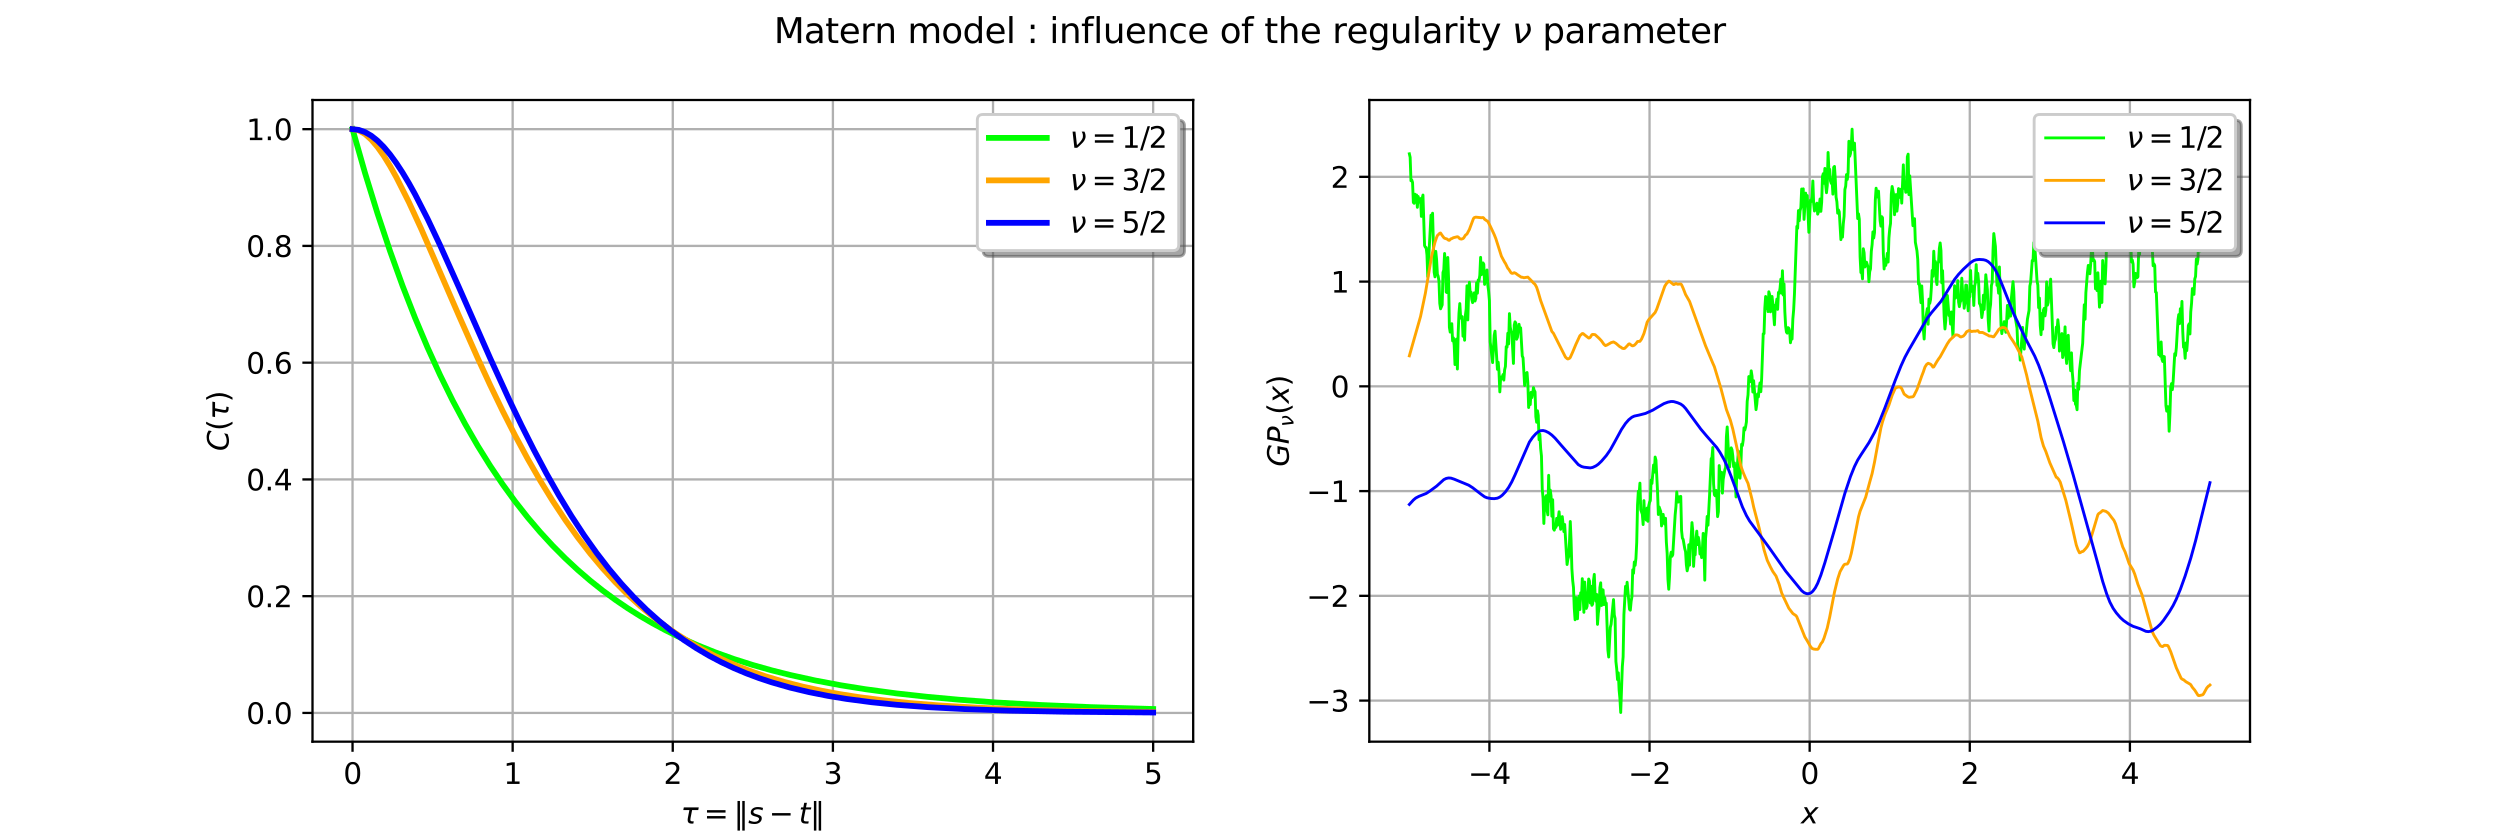 <?xml version="1.0" encoding="utf-8" standalone="no"?>
<!DOCTYPE svg PUBLIC "-//W3C//DTD SVG 1.1//EN"
  "http://www.w3.org/Graphics/SVG/1.1/DTD/svg11.dtd">
<svg xmlns:xlink="http://www.w3.org/1999/xlink" width="864pt" height="288pt" viewBox="0 0 864 288" xmlns="http://www.w3.org/2000/svg" version="1.1">
 <defs>
  <style type="text/css">*{stroke-linejoin: round; stroke-linecap: butt}</style>
 </defs>
 <g id="figure_1">
  <g id="patch_1">
   <path d="M 0 288 
L 864 288 
L 864 0 
L 0 0 
z
" style="fill: #ffffff"/>
  </g>
  <g id="axes_1">
   <g id="patch_2">
    <path d="M 108 256.32 
L 412.364 256.32 
L 412.364 34.56 
L 108 34.56 
z
" style="fill: #ffffff"/>
   </g>
   <g id="matplotlib.axis_1">
    <g id="xtick_1">
     <g id="line2d_1">
      <path d="M 121.835 256.32 
L 121.835 34.56 
" clip-path="url(#p6ba3f5cd65)" style="fill: none; stroke: #b0b0b0; stroke-width: 0.8; stroke-linecap: square"/>
     </g>
     <g id="line2d_2">
      <defs>
       <path id="m6e56884b60" d="M 0 0 
L 0 3.5 
" style="stroke: #000000; stroke-width: 0.8"/>
      </defs>
      <g>
       <use xlink:href="#m6e56884b60" x="121.835" y="256.32" style="stroke: #000000; stroke-width: 0.8"/>
      </g>
     </g>
     <g id="text_1">
      <!-- 0 -->
      <g transform="translate(118.653 270.918) scale(0.1 -0.1)">
       <defs>
        <path id="DejaVuSans-30" d="M 2034 4250 
Q 1547 4250 1301 3770 
Q 1056 3291 1056 2328 
Q 1056 1369 1301 889 
Q 1547 409 2034 409 
Q 2525 409 2770 889 
Q 3016 1369 3016 2328 
Q 3016 3291 2770 3770 
Q 2525 4250 2034 4250 
z
M 2034 4750 
Q 2819 4750 3233 4129 
Q 3647 3509 3647 2328 
Q 3647 1150 3233 529 
Q 2819 -91 2034 -91 
Q 1250 -91 836 529 
Q 422 1150 422 2328 
Q 422 3509 836 4129 
Q 1250 4750 2034 4750 
z
" transform="scale(0.016)"/>
       </defs>
       <use xlink:href="#DejaVuSans-30"/>
      </g>
     </g>
    </g>
    <g id="xtick_2">
     <g id="line2d_3">
      <path d="M 177.174 256.32 
L 177.174 34.56 
" clip-path="url(#p6ba3f5cd65)" style="fill: none; stroke: #b0b0b0; stroke-width: 0.8; stroke-linecap: square"/>
     </g>
     <g id="line2d_4">
      <g>
       <use xlink:href="#m6e56884b60" x="177.174" y="256.32" style="stroke: #000000; stroke-width: 0.8"/>
      </g>
     </g>
     <g id="text_2">
      <!-- 1 -->
      <g transform="translate(173.992 270.918) scale(0.1 -0.1)">
       <defs>
        <path id="DejaVuSans-31" d="M 794 531 
L 1825 531 
L 1825 4091 
L 703 3866 
L 703 4441 
L 1819 4666 
L 2450 4666 
L 2450 531 
L 3481 531 
L 3481 0 
L 794 0 
L 794 531 
z
" transform="scale(0.016)"/>
       </defs>
       <use xlink:href="#DejaVuSans-31"/>
      </g>
     </g>
    </g>
    <g id="xtick_3">
     <g id="line2d_5">
      <path d="M 232.512 256.32 
L 232.512 34.56 
" clip-path="url(#p6ba3f5cd65)" style="fill: none; stroke: #b0b0b0; stroke-width: 0.8; stroke-linecap: square"/>
     </g>
     <g id="line2d_6">
      <g>
       <use xlink:href="#m6e56884b60" x="232.512" y="256.32" style="stroke: #000000; stroke-width: 0.8"/>
      </g>
     </g>
     <g id="text_3">
      <!-- 2 -->
      <g transform="translate(229.331 270.918) scale(0.1 -0.1)">
       <defs>
        <path id="DejaVuSans-32" d="M 1228 531 
L 3431 531 
L 3431 0 
L 469 0 
L 469 531 
Q 828 903 1448 1529 
Q 2069 2156 2228 2338 
Q 2531 2678 2651 2914 
Q 2772 3150 2772 3378 
Q 2772 3750 2511 3984 
Q 2250 4219 1831 4219 
Q 1534 4219 1204 4116 
Q 875 4013 500 3803 
L 500 4441 
Q 881 4594 1212 4672 
Q 1544 4750 1819 4750 
Q 2544 4750 2975 4387 
Q 3406 4025 3406 3419 
Q 3406 3131 3298 2873 
Q 3191 2616 2906 2266 
Q 2828 2175 2409 1742 
Q 1991 1309 1228 531 
z
" transform="scale(0.016)"/>
       </defs>
       <use xlink:href="#DejaVuSans-32"/>
      </g>
     </g>
    </g>
    <g id="xtick_4">
     <g id="line2d_7">
      <path d="M 287.851 256.32 
L 287.851 34.56 
" clip-path="url(#p6ba3f5cd65)" style="fill: none; stroke: #b0b0b0; stroke-width: 0.8; stroke-linecap: square"/>
     </g>
     <g id="line2d_8">
      <g>
       <use xlink:href="#m6e56884b60" x="287.851" y="256.32" style="stroke: #000000; stroke-width: 0.8"/>
      </g>
     </g>
     <g id="text_4">
      <!-- 3 -->
      <g transform="translate(284.67 270.918) scale(0.1 -0.1)">
       <defs>
        <path id="DejaVuSans-33" d="M 2597 2516 
Q 3050 2419 3304 2112 
Q 3559 1806 3559 1356 
Q 3559 666 3084 287 
Q 2609 -91 1734 -91 
Q 1441 -91 1130 -33 
Q 819 25 488 141 
L 488 750 
Q 750 597 1062 519 
Q 1375 441 1716 441 
Q 2309 441 2620 675 
Q 2931 909 2931 1356 
Q 2931 1769 2642 2001 
Q 2353 2234 1838 2234 
L 1294 2234 
L 1294 2753 
L 1863 2753 
Q 2328 2753 2575 2939 
Q 2822 3125 2822 3475 
Q 2822 3834 2567 4026 
Q 2313 4219 1838 4219 
Q 1578 4219 1281 4162 
Q 984 4106 628 3988 
L 628 4550 
Q 988 4650 1302 4700 
Q 1616 4750 1894 4750 
Q 2613 4750 3031 4423 
Q 3450 4097 3450 3541 
Q 3450 3153 3228 2886 
Q 3006 2619 2597 2516 
z
" transform="scale(0.016)"/>
       </defs>
       <use xlink:href="#DejaVuSans-33"/>
      </g>
     </g>
    </g>
    <g id="xtick_5">
     <g id="line2d_9">
      <path d="M 343.19 256.32 
L 343.19 34.56 
" clip-path="url(#p6ba3f5cd65)" style="fill: none; stroke: #b0b0b0; stroke-width: 0.8; stroke-linecap: square"/>
     </g>
     <g id="line2d_10">
      <g>
       <use xlink:href="#m6e56884b60" x="343.19" y="256.32" style="stroke: #000000; stroke-width: 0.8"/>
      </g>
     </g>
     <g id="text_5">
      <!-- 4 -->
      <g transform="translate(340.009 270.918) scale(0.1 -0.1)">
       <defs>
        <path id="DejaVuSans-34" d="M 2419 4116 
L 825 1625 
L 2419 1625 
L 2419 4116 
z
M 2253 4666 
L 3047 4666 
L 3047 1625 
L 3713 1625 
L 3713 1100 
L 3047 1100 
L 3047 0 
L 2419 0 
L 2419 1100 
L 313 1100 
L 313 1709 
L 2253 4666 
z
" transform="scale(0.016)"/>
       </defs>
       <use xlink:href="#DejaVuSans-34"/>
      </g>
     </g>
    </g>
    <g id="xtick_6">
     <g id="line2d_11">
      <path d="M 398.529 256.32 
L 398.529 34.56 
" clip-path="url(#p6ba3f5cd65)" style="fill: none; stroke: #b0b0b0; stroke-width: 0.8; stroke-linecap: square"/>
     </g>
     <g id="line2d_12">
      <g>
       <use xlink:href="#m6e56884b60" x="398.529" y="256.32" style="stroke: #000000; stroke-width: 0.8"/>
      </g>
     </g>
     <g id="text_6">
      <!-- 5 -->
      <g transform="translate(395.348 270.918) scale(0.1 -0.1)">
       <defs>
        <path id="DejaVuSans-35" d="M 691 4666 
L 3169 4666 
L 3169 4134 
L 1269 4134 
L 1269 2991 
Q 1406 3038 1543 3061 
Q 1681 3084 1819 3084 
Q 2600 3084 3056 2656 
Q 3513 2228 3513 1497 
Q 3513 744 3044 326 
Q 2575 -91 1722 -91 
Q 1428 -91 1123 -41 
Q 819 9 494 109 
L 494 744 
Q 775 591 1075 516 
Q 1375 441 1709 441 
Q 2250 441 2565 725 
Q 2881 1009 2881 1497 
Q 2881 1984 2565 2268 
Q 2250 2553 1709 2553 
Q 1456 2553 1204 2497 
Q 953 2441 691 2322 
L 691 4666 
z
" transform="scale(0.016)"/>
       </defs>
       <use xlink:href="#DejaVuSans-35"/>
      </g>
     </g>
    </g>
    <g id="text_7">
     <!-- $\tau = \|s-t\|$ -->
     <g transform="translate(235.282 284.698) scale(0.1 -0.1)">
      <defs>
       <path id="DejaVuSans-Oblique-3c4" d="M 2103 638 
Q 2188 488 2525 488 
L 2800 488 
L 2706 0 
L 2363 0 
Q 1800 0 1600 300 
Q 1403 606 1534 1269 
L 1856 2925 
L 541 2925 
L 653 3500 
L 3881 3500 
L 3769 2925 
L 2444 2925 
L 2113 1234 
Q 2025 781 2103 638 
z
" transform="scale(0.016)"/>
       <path id="DejaVuSans-3d" d="M 678 2906 
L 4684 2906 
L 4684 2381 
L 678 2381 
L 678 2906 
z
M 678 1631 
L 4684 1631 
L 4684 1100 
L 678 1100 
L 678 1631 
z
" transform="scale(0.016)"/>
       <path id="DejaVuSans-2016" d="M 1344 4891 
L 1344 -1509 
L 813 -1509 
L 813 4891 
L 1344 4891 
z
M 2375 4891 
L 2375 -1509 
L 1844 -1509 
L 1844 4891 
L 2375 4891 
z
" transform="scale(0.016)"/>
       <path id="DejaVuSans-Oblique-73" d="M 3200 3397 
L 3091 2853 
Q 2863 2978 2609 3040 
Q 2356 3103 2088 3103 
Q 1634 3103 1373 2948 
Q 1113 2794 1113 2528 
Q 1113 2219 1719 2053 
Q 1766 2041 1788 2034 
L 1972 1978 
Q 2547 1819 2739 1644 
Q 2931 1469 2931 1166 
Q 2931 609 2489 259 
Q 2047 -91 1331 -91 
Q 1053 -91 747 -37 
Q 441 16 72 128 
L 184 722 
Q 500 559 806 475 
Q 1113 391 1394 391 
Q 1816 391 2080 572 
Q 2344 753 2344 1031 
Q 2344 1331 1650 1516 
L 1591 1531 
L 1394 1581 
Q 956 1697 753 1886 
Q 550 2075 550 2369 
Q 550 2928 970 3256 
Q 1391 3584 2113 3584 
Q 2397 3584 2667 3537 
Q 2938 3491 3200 3397 
z
" transform="scale(0.016)"/>
       <path id="DejaVuSans-2212" d="M 678 2272 
L 4684 2272 
L 4684 1741 
L 678 1741 
L 678 2272 
z
" transform="scale(0.016)"/>
       <path id="DejaVuSans-Oblique-74" d="M 2706 3500 
L 2619 3053 
L 1472 3053 
L 1100 1153 
Q 1081 1047 1072 975 
Q 1063 903 1063 863 
Q 1063 663 1183 572 
Q 1303 481 1569 481 
L 2150 481 
L 2053 0 
L 1503 0 
Q 991 0 739 200 
Q 488 400 488 806 
Q 488 878 497 964 
Q 506 1050 525 1153 
L 897 3053 
L 409 3053 
L 500 3500 
L 978 3500 
L 1172 4494 
L 1747 4494 
L 1556 3500 
L 2706 3500 
z
" transform="scale(0.016)"/>
      </defs>
      <use xlink:href="#DejaVuSans-Oblique-3c4" transform="translate(0 0.578)"/>
      <use xlink:href="#DejaVuSans-3d" transform="translate(79.688 0.578)"/>
      <use xlink:href="#DejaVuSans-2016" transform="translate(182.959 0.578)"/>
      <use xlink:href="#DejaVuSans-Oblique-73" transform="translate(232.959 0.578)"/>
      <use xlink:href="#DejaVuSans-2212" transform="translate(304.541 0.578)"/>
      <use xlink:href="#DejaVuSans-Oblique-74" transform="translate(407.812 0.578)"/>
      <use xlink:href="#DejaVuSans-2016" transform="translate(447.021 0.578)"/>
     </g>
    </g>
   </g>
   <g id="matplotlib.axis_2">
    <g id="ytick_1">
     <g id="line2d_13">
      <path d="M 108 246.392 
L 412.364 246.392 
" clip-path="url(#p6ba3f5cd65)" style="fill: none; stroke: #b0b0b0; stroke-width: 0.8; stroke-linecap: square"/>
     </g>
     <g id="line2d_14">
      <defs>
       <path id="mb3c35c1b5b" d="M 0 0 
L -3.5 0 
" style="stroke: #000000; stroke-width: 0.8"/>
      </defs>
      <g>
       <use xlink:href="#mb3c35c1b5b" x="108" y="246.392" style="stroke: #000000; stroke-width: 0.8"/>
      </g>
     </g>
     <g id="text_8">
      <!-- 0.0 -->
      <g transform="translate(85.097 250.191) scale(0.1 -0.1)">
       <defs>
        <path id="DejaVuSans-2e" d="M 684 794 
L 1344 794 
L 1344 0 
L 684 0 
L 684 794 
z
" transform="scale(0.016)"/>
       </defs>
       <use xlink:href="#DejaVuSans-30"/>
       <use xlink:href="#DejaVuSans-2e" transform="translate(63.623 0)"/>
       <use xlink:href="#DejaVuSans-30" transform="translate(95.41 0)"/>
      </g>
     </g>
    </g>
    <g id="ytick_2">
     <g id="line2d_15">
      <path d="M 108 206.041 
L 412.364 206.041 
" clip-path="url(#p6ba3f5cd65)" style="fill: none; stroke: #b0b0b0; stroke-width: 0.8; stroke-linecap: square"/>
     </g>
     <g id="line2d_16">
      <g>
       <use xlink:href="#mb3c35c1b5b" x="108" y="206.041" style="stroke: #000000; stroke-width: 0.8"/>
      </g>
     </g>
     <g id="text_9">
      <!-- 0.2 -->
      <g transform="translate(85.097 209.84) scale(0.1 -0.1)">
       <use xlink:href="#DejaVuSans-30"/>
       <use xlink:href="#DejaVuSans-2e" transform="translate(63.623 0)"/>
       <use xlink:href="#DejaVuSans-32" transform="translate(95.41 0)"/>
      </g>
     </g>
    </g>
    <g id="ytick_3">
     <g id="line2d_17">
      <path d="M 108 165.691 
L 412.364 165.691 
" clip-path="url(#p6ba3f5cd65)" style="fill: none; stroke: #b0b0b0; stroke-width: 0.8; stroke-linecap: square"/>
     </g>
     <g id="line2d_18">
      <g>
       <use xlink:href="#mb3c35c1b5b" x="108" y="165.691" style="stroke: #000000; stroke-width: 0.8"/>
      </g>
     </g>
     <g id="text_10">
      <!-- 0.4 -->
      <g transform="translate(85.097 169.49) scale(0.1 -0.1)">
       <use xlink:href="#DejaVuSans-30"/>
       <use xlink:href="#DejaVuSans-2e" transform="translate(63.623 0)"/>
       <use xlink:href="#DejaVuSans-34" transform="translate(95.41 0)"/>
      </g>
     </g>
    </g>
    <g id="ytick_4">
     <g id="line2d_19">
      <path d="M 108 125.341 
L 412.364 125.341 
" clip-path="url(#p6ba3f5cd65)" style="fill: none; stroke: #b0b0b0; stroke-width: 0.8; stroke-linecap: square"/>
     </g>
     <g id="line2d_20">
      <g>
       <use xlink:href="#mb3c35c1b5b" x="108" y="125.341" style="stroke: #000000; stroke-width: 0.8"/>
      </g>
     </g>
     <g id="text_11">
      <!-- 0.6 -->
      <g transform="translate(85.097 129.14) scale(0.1 -0.1)">
       <defs>
        <path id="DejaVuSans-36" d="M 2113 2584 
Q 1688 2584 1439 2293 
Q 1191 2003 1191 1497 
Q 1191 994 1439 701 
Q 1688 409 2113 409 
Q 2538 409 2786 701 
Q 3034 994 3034 1497 
Q 3034 2003 2786 2293 
Q 2538 2584 2113 2584 
z
M 3366 4563 
L 3366 3988 
Q 3128 4100 2886 4159 
Q 2644 4219 2406 4219 
Q 1781 4219 1451 3797 
Q 1122 3375 1075 2522 
Q 1259 2794 1537 2939 
Q 1816 3084 2150 3084 
Q 2853 3084 3261 2657 
Q 3669 2231 3669 1497 
Q 3669 778 3244 343 
Q 2819 -91 2113 -91 
Q 1303 -91 875 529 
Q 447 1150 447 2328 
Q 447 3434 972 4092 
Q 1497 4750 2381 4750 
Q 2619 4750 2861 4703 
Q 3103 4656 3366 4563 
z
" transform="scale(0.016)"/>
       </defs>
       <use xlink:href="#DejaVuSans-30"/>
       <use xlink:href="#DejaVuSans-2e" transform="translate(63.623 0)"/>
       <use xlink:href="#DejaVuSans-36" transform="translate(95.41 0)"/>
      </g>
     </g>
    </g>
    <g id="ytick_5">
     <g id="line2d_21">
      <path d="M 108 84.99 
L 412.364 84.99 
" clip-path="url(#p6ba3f5cd65)" style="fill: none; stroke: #b0b0b0; stroke-width: 0.8; stroke-linecap: square"/>
     </g>
     <g id="line2d_22">
      <g>
       <use xlink:href="#mb3c35c1b5b" x="108" y="84.99" style="stroke: #000000; stroke-width: 0.8"/>
      </g>
     </g>
     <g id="text_12">
      <!-- 0.8 -->
      <g transform="translate(85.097 88.79) scale(0.1 -0.1)">
       <defs>
        <path id="DejaVuSans-38" d="M 2034 2216 
Q 1584 2216 1326 1975 
Q 1069 1734 1069 1313 
Q 1069 891 1326 650 
Q 1584 409 2034 409 
Q 2484 409 2743 651 
Q 3003 894 3003 1313 
Q 3003 1734 2745 1975 
Q 2488 2216 2034 2216 
z
M 1403 2484 
Q 997 2584 770 2862 
Q 544 3141 544 3541 
Q 544 4100 942 4425 
Q 1341 4750 2034 4750 
Q 2731 4750 3128 4425 
Q 3525 4100 3525 3541 
Q 3525 3141 3298 2862 
Q 3072 2584 2669 2484 
Q 3125 2378 3379 2068 
Q 3634 1759 3634 1313 
Q 3634 634 3220 271 
Q 2806 -91 2034 -91 
Q 1263 -91 848 271 
Q 434 634 434 1313 
Q 434 1759 690 2068 
Q 947 2378 1403 2484 
z
M 1172 3481 
Q 1172 3119 1398 2916 
Q 1625 2713 2034 2713 
Q 2441 2713 2670 2916 
Q 2900 3119 2900 3481 
Q 2900 3844 2670 4047 
Q 2441 4250 2034 4250 
Q 1625 4250 1398 4047 
Q 1172 3844 1172 3481 
z
" transform="scale(0.016)"/>
       </defs>
       <use xlink:href="#DejaVuSans-30"/>
       <use xlink:href="#DejaVuSans-2e" transform="translate(63.623 0)"/>
       <use xlink:href="#DejaVuSans-38" transform="translate(95.41 0)"/>
      </g>
     </g>
    </g>
    <g id="ytick_6">
     <g id="line2d_23">
      <path d="M 108 44.64 
L 412.364 44.64 
" clip-path="url(#p6ba3f5cd65)" style="fill: none; stroke: #b0b0b0; stroke-width: 0.8; stroke-linecap: square"/>
     </g>
     <g id="line2d_24">
      <g>
       <use xlink:href="#mb3c35c1b5b" x="108" y="44.64" style="stroke: #000000; stroke-width: 0.8"/>
      </g>
     </g>
     <g id="text_13">
      <!-- 1.0 -->
      <g transform="translate(85.097 48.439) scale(0.1 -0.1)">
       <use xlink:href="#DejaVuSans-31"/>
       <use xlink:href="#DejaVuSans-2e" transform="translate(63.623 0)"/>
       <use xlink:href="#DejaVuSans-30" transform="translate(95.41 0)"/>
      </g>
     </g>
    </g>
    <g id="text_14">
     <!-- $C(\tau)$ -->
     <g transform="translate(79.017 155.89) rotate(-90) scale(0.1 -0.1)">
      <defs>
       <path id="DejaVuSans-Oblique-43" d="M 4447 4306 
L 4319 3641 
Q 4019 3944 3683 4091 
Q 3347 4238 2956 4238 
Q 2422 4238 2017 3981 
Q 1613 3725 1319 3200 
Q 1131 2863 1032 2486 
Q 934 2109 934 1728 
Q 934 1091 1264 756 
Q 1594 422 2222 422 
Q 2656 422 3056 561 
Q 3456 700 3834 978 
L 3688 231 
Q 3316 72 2936 -9 
Q 2556 -91 2175 -91 
Q 1278 -91 773 396 
Q 269 884 269 1753 
Q 269 2309 461 2846 
Q 653 3384 1013 3828 
Q 1394 4300 1883 4525 
Q 2372 4750 3022 4750 
Q 3422 4750 3780 4639 
Q 4138 4528 4447 4306 
z
" transform="scale(0.016)"/>
       <path id="DejaVuSans-28" d="M 1984 4856 
Q 1566 4138 1362 3434 
Q 1159 2731 1159 2009 
Q 1159 1288 1364 580 
Q 1569 -128 1984 -844 
L 1484 -844 
Q 1016 -109 783 600 
Q 550 1309 550 2009 
Q 550 2706 781 3412 
Q 1013 4119 1484 4856 
L 1984 4856 
z
" transform="scale(0.016)"/>
       <path id="DejaVuSans-29" d="M 513 4856 
L 1013 4856 
Q 1481 4119 1714 3412 
Q 1947 2706 1947 2009 
Q 1947 1309 1714 600 
Q 1481 -109 1013 -844 
L 513 -844 
Q 928 -128 1133 580 
Q 1338 1288 1338 2009 
Q 1338 2731 1133 3434 
Q 928 4138 513 4856 
z
" transform="scale(0.016)"/>
      </defs>
      <use xlink:href="#DejaVuSans-Oblique-43" transform="translate(0 0.125)"/>
      <use xlink:href="#DejaVuSans-28" transform="translate(69.824 0.125)"/>
      <use xlink:href="#DejaVuSans-Oblique-3c4" transform="translate(108.838 0.125)"/>
      <use xlink:href="#DejaVuSans-29" transform="translate(169.043 0.125)"/>
     </g>
    </g>
   </g>
   <g id="line2d_25">
    <path d="M 398.529 245.032 
L 376.912 244.382 
L 359.619 243.645 
L 344.487 242.782 
L 331.517 241.829 
L 320.709 240.844 
L 309.9 239.648 
L 299.092 238.193 
L 290.445 236.807 
L 281.799 235.186 
L 273.152 233.291 
L 266.667 231.662 
L 260.182 229.831 
L 253.697 227.772 
L 247.212 225.457 
L 240.727 222.854 
L 234.242 219.927 
L 229.918 217.777 
L 225.595 215.452 
L 221.272 212.938 
L 216.948 210.219 
L 212.625 207.28 
L 208.302 204.102 
L 203.978 200.666 
L 199.655 196.95 
L 195.332 192.933 
L 191.008 188.589 
L 186.685 183.892 
L 182.362 178.813 
L 178.038 173.322 
L 173.715 167.384 
L 169.392 160.965 
L 165.068 154.023 
L 160.745 146.517 
L 156.421 138.402 
L 152.098 129.627 
L 147.775 120.139 
L 143.451 109.88 
L 139.128 98.787 
L 134.805 86.793 
L 130.481 73.824 
L 126.158 59.802 
L 121.835 44.64 
L 121.835 44.64 
" clip-path="url(#p6ba3f5cd65)" style="fill: none; stroke: #00ff00; stroke-width: 2; stroke-linecap: square"/>
   </g>
   <g id="line2d_26">
    <path d="M 398.529 246.054 
L 372.589 245.695 
L 353.134 245.198 
L 338.002 244.586 
L 325.032 243.823 
L 314.224 242.955 
L 305.577 242.061 
L 296.93 240.942 
L 290.445 239.925 
L 283.96 238.726 
L 277.475 237.315 
L 270.99 235.656 
L 264.505 233.711 
L 260.182 232.233 
L 255.858 230.593 
L 251.535 228.775 
L 247.212 226.762 
L 242.888 224.536 
L 238.565 222.076 
L 234.242 219.362 
L 229.918 216.372 
L 225.595 213.084 
L 221.272 209.472 
L 216.948 205.513 
L 212.625 201.183 
L 208.302 196.455 
L 203.978 191.307 
L 199.655 185.715 
L 195.332 179.659 
L 191.008 173.122 
L 186.685 166.092 
L 182.362 158.562 
L 178.038 150.537 
L 173.715 142.03 
L 169.392 133.07 
L 165.068 123.705 
L 158.583 109.059 
L 145.613 79.204 
L 141.29 69.828 
L 136.966 61.246 
L 134.805 57.381 
L 132.643 53.883 
L 130.481 50.821 
L 128.32 48.274 
L 126.158 46.329 
L 123.996 45.081 
L 121.835 44.64 
L 121.835 44.64 
" clip-path="url(#p6ba3f5cd65)" style="fill: none; stroke: #ffa500; stroke-width: 2; stroke-linecap: square"/>
   </g>
   <g id="line2d_27">
    <path d="M 398.529 246.24 
L 368.265 245.971 
L 348.81 245.59 
L 333.679 245.078 
L 320.709 244.396 
L 309.9 243.577 
L 301.254 242.698 
L 292.607 241.56 
L 286.122 240.494 
L 279.637 239.207 
L 273.152 237.659 
L 266.667 235.801 
L 262.343 234.363 
L 258.02 232.746 
L 253.697 230.93 
L 249.373 228.894 
L 245.05 226.616 
L 240.727 224.072 
L 236.403 221.238 
L 232.08 218.086 
L 227.757 214.592 
L 223.433 210.727 
L 219.11 206.465 
L 214.787 201.779 
L 210.463 196.644 
L 206.14 191.039 
L 201.817 184.945 
L 197.493 178.347 
L 193.17 171.24 
L 188.847 163.625 
L 184.523 155.515 
L 180.2 146.937 
L 175.877 137.932 
L 169.392 123.767 
L 158.583 99.237 
L 152.098 84.763 
L 147.775 75.622 
L 143.451 67.165 
L 141.29 63.277 
L 139.128 59.661 
L 136.966 56.355 
L 134.805 53.393 
L 132.643 50.81 
L 130.481 48.64 
L 128.32 46.914 
L 126.158 45.659 
L 123.996 44.896 
L 121.835 44.64 
L 121.835 44.64 
" clip-path="url(#p6ba3f5cd65)" style="fill: none; stroke: #0000ff; stroke-width: 2; stroke-linecap: square"/>
   </g>
   <g id="patch_3">
    <path d="M 108 256.32 
L 108 34.56 
" style="fill: none; stroke: #000000; stroke-width: 0.8; stroke-linejoin: miter; stroke-linecap: square"/>
   </g>
   <g id="patch_4">
    <path d="M 412.364 256.32 
L 412.364 34.56 
" style="fill: none; stroke: #000000; stroke-width: 0.8; stroke-linejoin: miter; stroke-linecap: square"/>
   </g>
   <g id="patch_5">
    <path d="M 108 256.32 
L 412.364 256.32 
" style="fill: none; stroke: #000000; stroke-width: 0.8; stroke-linejoin: miter; stroke-linecap: square"/>
   </g>
   <g id="patch_6">
    <path d="M 108 34.56 
L 412.364 34.56 
" style="fill: none; stroke: #000000; stroke-width: 0.8; stroke-linejoin: miter; stroke-linecap: square"/>
   </g>
   <g id="legend_1">
    <g id="patch_7">
     <path d="M 341.764 88.594 
L 407.364 88.594 
Q 409.364 88.594 409.364 86.594 
L 409.364 43.56 
Q 409.364 41.56 407.364 41.56 
L 341.764 41.56 
Q 339.764 41.56 339.764 43.56 
L 339.764 86.594 
Q 339.764 88.594 341.764 88.594 
z
" style="fill: #4d4d4d; opacity: 0.5; stroke: #4d4d4d; stroke-linejoin: miter"/>
    </g>
    <g id="patch_8">
     <path d="M 339.764 86.594 
L 405.364 86.594 
Q 407.364 86.594 407.364 84.594 
L 407.364 41.56 
Q 407.364 39.56 405.364 39.56 
L 339.764 39.56 
Q 337.764 39.56 337.764 41.56 
L 337.764 84.594 
Q 337.764 86.594 339.764 86.594 
z
" style="fill: #ffffff; stroke: #cccccc; stroke-linejoin: miter"/>
    </g>
    <g id="line2d_28">
     <path d="M 341.764 47.658 
L 351.764 47.658 
L 361.764 47.658 
" style="fill: none; stroke: #00ff00; stroke-width: 2; stroke-linecap: square"/>
    </g>
    <g id="text_15">
     <!-- $\nu = 1/2$ -->
     <g transform="translate(369.764 51.158) scale(0.1 -0.1)">
      <defs>
       <path id="DejaVuSans-Oblique-3bd" d="M 959 0 
L 572 3500 
L 1191 3500 
L 1522 563 
Q 1972 950 2391 1488 
Q 2706 1891 2788 2241 
Q 2825 2406 2809 2719 
Q 2794 3091 2544 3500 
L 3125 3500 
L 3125 3500 
Q 3288 3222 3353 2834 
Q 3416 2478 3369 2234 
Q 3250 1622 2719 1075 
Q 2025 363 1572 0 
L 959 0 
z
" transform="scale(0.016)"/>
       <path id="DejaVuSans-2f" d="M 1625 4666 
L 2156 4666 
L 531 -594 
L 0 -594 
L 1625 4666 
z
" transform="scale(0.016)"/>
      </defs>
      <use xlink:href="#DejaVuSans-Oblique-3bd" transform="translate(0 0.781)"/>
      <use xlink:href="#DejaVuSans-3d" transform="translate(75.342 0.781)"/>
      <use xlink:href="#DejaVuSans-31" transform="translate(178.613 0.781)"/>
      <use xlink:href="#DejaVuSans-2f" transform="translate(242.236 0.781)"/>
      <use xlink:href="#DejaVuSans-32" transform="translate(272.303 0.781)"/>
     </g>
    </g>
    <g id="line2d_29">
     <path d="M 341.764 62.337 
L 351.764 62.337 
L 361.764 62.337 
" style="fill: none; stroke: #ffa500; stroke-width: 2; stroke-linecap: square"/>
    </g>
    <g id="text_16">
     <!-- $\nu = 3/2$ -->
     <g transform="translate(369.764 65.837) scale(0.1 -0.1)">
      <use xlink:href="#DejaVuSans-Oblique-3bd" transform="translate(0 0.781)"/>
      <use xlink:href="#DejaVuSans-3d" transform="translate(75.342 0.781)"/>
      <use xlink:href="#DejaVuSans-33" transform="translate(178.613 0.781)"/>
      <use xlink:href="#DejaVuSans-2f" transform="translate(242.236 0.781)"/>
      <use xlink:href="#DejaVuSans-32" transform="translate(272.303 0.781)"/>
     </g>
    </g>
    <g id="line2d_30">
     <path d="M 341.764 77.015 
L 351.764 77.015 
L 361.764 77.015 
" style="fill: none; stroke: #0000ff; stroke-width: 2; stroke-linecap: square"/>
    </g>
    <g id="text_17">
     <!-- $\nu = 5/2$ -->
     <g transform="translate(369.764 80.515) scale(0.1 -0.1)">
      <use xlink:href="#DejaVuSans-Oblique-3bd" transform="translate(0 0.781)"/>
      <use xlink:href="#DejaVuSans-3d" transform="translate(75.342 0.781)"/>
      <use xlink:href="#DejaVuSans-35" transform="translate(178.613 0.781)"/>
      <use xlink:href="#DejaVuSans-2f" transform="translate(242.236 0.781)"/>
      <use xlink:href="#DejaVuSans-32" transform="translate(272.303 0.781)"/>
     </g>
    </g>
   </g>
  </g>
  <g id="axes_2">
   <g id="patch_9">
    <path d="M 473.236 256.32 
L 777.6 256.32 
L 777.6 34.56 
L 473.236 34.56 
z
" style="fill: #ffffff"/>
   </g>
   <g id="matplotlib.axis_3">
    <g id="xtick_7">
     <g id="line2d_31">
      <path d="M 514.74 256.32 
L 514.74 34.56 
" clip-path="url(#pe05901c130)" style="fill: none; stroke: #b0b0b0; stroke-width: 0.8; stroke-linecap: square"/>
     </g>
     <g id="line2d_32">
      <g>
       <use xlink:href="#m6e56884b60" x="514.74" y="256.32" style="stroke: #000000; stroke-width: 0.8"/>
      </g>
     </g>
     <g id="text_18">
      <!-- −4 -->
      <g transform="translate(507.369 270.918) scale(0.1 -0.1)">
       <use xlink:href="#DejaVuSans-2212"/>
       <use xlink:href="#DejaVuSans-34" transform="translate(83.789 0)"/>
      </g>
     </g>
    </g>
    <g id="xtick_8">
     <g id="line2d_33">
      <path d="M 570.079 256.32 
L 570.079 34.56 
" clip-path="url(#pe05901c130)" style="fill: none; stroke: #b0b0b0; stroke-width: 0.8; stroke-linecap: square"/>
     </g>
     <g id="line2d_34">
      <g>
       <use xlink:href="#m6e56884b60" x="570.079" y="256.32" style="stroke: #000000; stroke-width: 0.8"/>
      </g>
     </g>
     <g id="text_19">
      <!-- −2 -->
      <g transform="translate(562.708 270.918) scale(0.1 -0.1)">
       <use xlink:href="#DejaVuSans-2212"/>
       <use xlink:href="#DejaVuSans-32" transform="translate(83.789 0)"/>
      </g>
     </g>
    </g>
    <g id="xtick_9">
     <g id="line2d_35">
      <path d="M 625.418 256.32 
L 625.418 34.56 
" clip-path="url(#pe05901c130)" style="fill: none; stroke: #b0b0b0; stroke-width: 0.8; stroke-linecap: square"/>
     </g>
     <g id="line2d_36">
      <g>
       <use xlink:href="#m6e56884b60" x="625.418" y="256.32" style="stroke: #000000; stroke-width: 0.8"/>
      </g>
     </g>
     <g id="text_20">
      <!-- 0 -->
      <g transform="translate(622.237 270.918) scale(0.1 -0.1)">
       <use xlink:href="#DejaVuSans-30"/>
      </g>
     </g>
    </g>
    <g id="xtick_10">
     <g id="line2d_37">
      <path d="M 680.757 256.32 
L 680.757 34.56 
" clip-path="url(#pe05901c130)" style="fill: none; stroke: #b0b0b0; stroke-width: 0.8; stroke-linecap: square"/>
     </g>
     <g id="line2d_38">
      <g>
       <use xlink:href="#m6e56884b60" x="680.757" y="256.32" style="stroke: #000000; stroke-width: 0.8"/>
      </g>
     </g>
     <g id="text_21">
      <!-- 2 -->
      <g transform="translate(677.576 270.918) scale(0.1 -0.1)">
       <use xlink:href="#DejaVuSans-32"/>
      </g>
     </g>
    </g>
    <g id="xtick_11">
     <g id="line2d_39">
      <path d="M 736.096 256.32 
L 736.096 34.56 
" clip-path="url(#pe05901c130)" style="fill: none; stroke: #b0b0b0; stroke-width: 0.8; stroke-linecap: square"/>
     </g>
     <g id="line2d_40">
      <g>
       <use xlink:href="#m6e56884b60" x="736.096" y="256.32" style="stroke: #000000; stroke-width: 0.8"/>
      </g>
     </g>
     <g id="text_22">
      <!-- 4 -->
      <g transform="translate(732.915 270.918) scale(0.1 -0.1)">
       <use xlink:href="#DejaVuSans-34"/>
      </g>
     </g>
    </g>
    <g id="text_23">
     <!-- $x$ -->
     <g transform="translate(622.418 284.597) scale(0.1 -0.1)">
      <defs>
       <path id="DejaVuSans-Oblique-78" d="M 3841 3500 
L 2234 1784 
L 3219 0 
L 2559 0 
L 1819 1388 
L 531 0 
L -166 0 
L 1556 1844 
L 641 3500 
L 1300 3500 
L 1972 2234 
L 3144 3500 
L 3841 3500 
z
" transform="scale(0.016)"/>
      </defs>
      <use xlink:href="#DejaVuSans-Oblique-78" transform="translate(0 0.312)"/>
     </g>
    </g>
   </g>
   <g id="matplotlib.axis_4">
    <g id="ytick_7">
     <g id="line2d_41">
      <path d="M 473.236 242.127 
L 777.6 242.127 
" clip-path="url(#pe05901c130)" style="fill: none; stroke: #b0b0b0; stroke-width: 0.8; stroke-linecap: square"/>
     </g>
     <g id="line2d_42">
      <g>
       <use xlink:href="#mb3c35c1b5b" x="473.236" y="242.127" style="stroke: #000000; stroke-width: 0.8"/>
      </g>
     </g>
     <g id="text_24">
      <!-- −3 -->
      <g transform="translate(451.494 245.926) scale(0.1 -0.1)">
       <use xlink:href="#DejaVuSans-2212"/>
       <use xlink:href="#DejaVuSans-33" transform="translate(83.789 0)"/>
      </g>
     </g>
    </g>
    <g id="ytick_8">
     <g id="line2d_43">
      <path d="M 473.236 205.924 
L 777.6 205.924 
" clip-path="url(#pe05901c130)" style="fill: none; stroke: #b0b0b0; stroke-width: 0.8; stroke-linecap: square"/>
     </g>
     <g id="line2d_44">
      <g>
       <use xlink:href="#mb3c35c1b5b" x="473.236" y="205.924" style="stroke: #000000; stroke-width: 0.8"/>
      </g>
     </g>
     <g id="text_25">
      <!-- −2 -->
      <g transform="translate(451.494 209.724) scale(0.1 -0.1)">
       <use xlink:href="#DejaVuSans-2212"/>
       <use xlink:href="#DejaVuSans-32" transform="translate(83.789 0)"/>
      </g>
     </g>
    </g>
    <g id="ytick_9">
     <g id="line2d_45">
      <path d="M 473.236 169.722 
L 777.6 169.722 
" clip-path="url(#pe05901c130)" style="fill: none; stroke: #b0b0b0; stroke-width: 0.8; stroke-linecap: square"/>
     </g>
     <g id="line2d_46">
      <g>
       <use xlink:href="#mb3c35c1b5b" x="473.236" y="169.722" style="stroke: #000000; stroke-width: 0.8"/>
      </g>
     </g>
     <g id="text_26">
      <!-- −1 -->
      <g transform="translate(451.494 173.521) scale(0.1 -0.1)">
       <use xlink:href="#DejaVuSans-2212"/>
       <use xlink:href="#DejaVuSans-31" transform="translate(83.789 0)"/>
      </g>
     </g>
    </g>
    <g id="ytick_10">
     <g id="line2d_47">
      <path d="M 473.236 133.519 
L 777.6 133.519 
" clip-path="url(#pe05901c130)" style="fill: none; stroke: #b0b0b0; stroke-width: 0.8; stroke-linecap: square"/>
     </g>
     <g id="line2d_48">
      <g>
       <use xlink:href="#mb3c35c1b5b" x="473.236" y="133.519" style="stroke: #000000; stroke-width: 0.8"/>
      </g>
     </g>
     <g id="text_27">
      <!-- 0 -->
      <g transform="translate(459.874 137.318) scale(0.1 -0.1)">
       <use xlink:href="#DejaVuSans-30"/>
      </g>
     </g>
    </g>
    <g id="ytick_11">
     <g id="line2d_49">
      <path d="M 473.236 97.317 
L 777.6 97.317 
" clip-path="url(#pe05901c130)" style="fill: none; stroke: #b0b0b0; stroke-width: 0.8; stroke-linecap: square"/>
     </g>
     <g id="line2d_50">
      <g>
       <use xlink:href="#mb3c35c1b5b" x="473.236" y="97.317" style="stroke: #000000; stroke-width: 0.8"/>
      </g>
     </g>
     <g id="text_28">
      <!-- 1 -->
      <g transform="translate(459.874 101.116) scale(0.1 -0.1)">
       <use xlink:href="#DejaVuSans-31"/>
      </g>
     </g>
    </g>
    <g id="ytick_12">
     <g id="line2d_51">
      <path d="M 473.236 61.114 
L 777.6 61.114 
" clip-path="url(#pe05901c130)" style="fill: none; stroke: #b0b0b0; stroke-width: 0.8; stroke-linecap: square"/>
     </g>
     <g id="line2d_52">
      <g>
       <use xlink:href="#mb3c35c1b5b" x="473.236" y="61.114" style="stroke: #000000; stroke-width: 0.8"/>
      </g>
     </g>
     <g id="text_29">
      <!-- 2 -->
      <g transform="translate(459.874 64.913) scale(0.1 -0.1)">
       <use xlink:href="#DejaVuSans-32"/>
      </g>
     </g>
    </g>
    <g id="text_30">
     <!-- $GP_{\nu}(x)$ -->
     <g transform="translate(445.414 161.29) rotate(-90) scale(0.1 -0.1)">
      <defs>
       <path id="DejaVuSans-Oblique-47" d="M 3494 697 
L 3738 1919 
L 2700 1919 
L 2797 2438 
L 4453 2438 
L 4050 384 
Q 3634 156 3143 32 
Q 2653 -91 2156 -91 
Q 1278 -91 783 396 
Q 288 884 288 1753 
Q 288 2475 589 3126 
Q 891 3778 1422 4213 
Q 1756 4484 2153 4617 
Q 2550 4750 3034 4750 
Q 3472 4750 3873 4639 
Q 4275 4528 4641 4306 
L 4513 3634 
Q 4231 3928 3853 4083 
Q 3475 4238 3047 4238 
Q 2550 4238 2172 4048 
Q 1794 3859 1497 3463 
Q 1244 3125 1098 2667 
Q 953 2209 953 1734 
Q 953 1081 1287 751 
Q 1622 422 2284 422 
Q 2616 422 2925 492 
Q 3234 563 3494 697 
z
" transform="scale(0.016)"/>
       <path id="DejaVuSans-Oblique-50" d="M 1081 4666 
L 2541 4666 
Q 3178 4666 3512 4369 
Q 3847 4072 3847 3500 
Q 3847 2731 3353 2303 
Q 2859 1875 1966 1875 
L 1172 1875 
L 806 0 
L 172 0 
L 1081 4666 
z
M 1613 4147 
L 1275 2394 
L 2069 2394 
Q 2606 2394 2893 2669 
Q 3181 2944 3181 3456 
Q 3181 3784 2986 3965 
Q 2791 4147 2438 4147 
L 1613 4147 
z
" transform="scale(0.016)"/>
      </defs>
      <use xlink:href="#DejaVuSans-Oblique-47" transform="translate(0 0.125)"/>
      <use xlink:href="#DejaVuSans-Oblique-50" transform="translate(77.49 0.125)"/>
      <use xlink:href="#DejaVuSans-Oblique-3bd" transform="translate(137.793 -16.281) scale(0.7)"/>
      <use xlink:href="#DejaVuSans-28" transform="translate(179.629 0.125)"/>
      <use xlink:href="#DejaVuSans-Oblique-78" transform="translate(218.643 0.125)"/>
      <use xlink:href="#DejaVuSans-29" transform="translate(277.822 0.125)"/>
     </g>
    </g>
   </g>
   <g id="line2d_53">
    <path d="M 487.071 53.152 
L 487.348 54.378 
L 487.624 62.475 
L 487.901 62.2 
L 488.178 63.063 
L 488.455 69.989 
L 488.731 70.268 
L 489.008 67.117 
L 489.285 68.468 
L 489.561 67.393 
L 489.838 71.657 
L 490.115 67.916 
L 490.391 69.721 
L 490.668 69.897 
L 490.945 68.629 
L 491.221 74.786 
L 491.498 68.625 
L 491.775 67.407 
L 492.328 84.855 
L 492.605 85.459 
L 492.882 85.541 
L 493.158 88.119 
L 493.435 95.613 
L 494.542 74.364 
L 494.819 75.609 
L 495.095 73.68 
L 495.649 94.105 
L 495.925 95.687 
L 496.202 86.864 
L 496.479 89.633 
L 496.755 94.728 
L 497.032 95.485 
L 497.309 97.175 
L 497.585 104.844 
L 497.862 106.724 
L 498.416 105.374 
L 498.692 94.164 
L 498.969 93.326 
L 499.246 87.602 
L 499.522 91.198 
L 499.799 100.946 
L 500.076 101.117 
L 500.352 88.978 
L 500.629 96.493 
L 500.906 113.11 
L 501.182 114.787 
L 501.459 112.115 
L 501.736 111.865 
L 502.013 117.8 
L 502.289 116.77 
L 502.566 119.356 
L 502.843 125.993 
L 503.119 117.49 
L 503.396 117.175 
L 503.673 127.538 
L 503.949 114.941 
L 504.226 108.23 
L 504.503 104.92 
L 504.78 109.269 
L 505.056 110.061 
L 505.333 109.433 
L 505.61 116.198 
L 505.886 112.768 
L 506.163 117.582 
L 506.44 108.908 
L 506.716 106.774 
L 506.993 98.759 
L 507.27 110.566 
L 507.546 101.488 
L 507.823 97.564 
L 508.1 101.661 
L 508.377 100.947 
L 508.653 103.441 
L 508.93 104.589 
L 509.207 103.34 
L 509.483 101.203 
L 509.76 104.042 
L 510.037 103.145 
L 510.313 97.733 
L 510.59 101.336 
L 510.867 96.759 
L 511.143 97.055 
L 511.42 95.128 
L 511.697 88.94 
L 511.974 94.934 
L 512.25 91.469 
L 512.527 90.858 
L 512.804 91.325 
L 513.08 98.288 
L 513.357 96.232 
L 513.634 95.997 
L 513.91 93.306 
L 514.187 98.561 
L 514.464 100.62 
L 514.74 103.911 
L 515.017 118.198 
L 515.847 125.317 
L 516.401 115.839 
L 516.677 114.441 
L 517.507 127.651 
L 517.784 125.193 
L 518.061 128.712 
L 518.338 135.437 
L 518.614 130.729 
L 518.891 130.247 
L 519.168 130.854 
L 519.444 129.444 
L 519.721 131.371 
L 519.998 127.809 
L 520.274 126.642 
L 520.551 119.804 
L 520.828 119.985 
L 521.104 115.162 
L 521.381 118.86 
L 521.658 108.385 
L 521.935 113.056 
L 522.211 114.457 
L 522.488 114.906 
L 523.041 125.606 
L 523.318 112.355 
L 523.595 111.218 
L 523.871 111.662 
L 524.148 117.235 
L 524.425 116.581 
L 524.978 112.069 
L 525.255 113.851 
L 525.532 113.297 
L 526.085 123.007 
L 526.362 123.672 
L 526.915 133.225 
L 527.192 129.033 
L 527.468 131.323 
L 527.745 128.729 
L 528.022 132.364 
L 528.299 140.842 
L 528.575 138.01 
L 528.852 139.818 
L 529.129 135.6 
L 529.405 137.403 
L 529.682 136.073 
L 529.959 133.962 
L 530.235 134.951 
L 530.512 135.415 
L 530.789 144.016 
L 531.065 145.928 
L 531.342 141.955 
L 531.619 143.593 
L 531.896 151.969 
L 532.172 150.059 
L 532.449 155.005 
L 532.726 157.569 
L 533.002 169.048 
L 533.279 172.133 
L 533.556 180.911 
L 533.832 173.772 
L 534.109 172.051 
L 534.386 171.281 
L 534.662 176.299 
L 534.939 177.931 
L 535.216 164.271 
L 535.493 173.221 
L 535.769 169.382 
L 536.046 171.422 
L 536.323 178.409 
L 536.599 172.696 
L 536.876 182.74 
L 537.153 183.227 
L 537.429 181.935 
L 537.706 182.269 
L 537.983 179.136 
L 538.26 181.54 
L 538.813 176.866 
L 539.366 182.931 
L 539.643 178.815 
L 539.92 178.54 
L 540.473 183.728 
L 540.75 181.255 
L 541.58 195.094 
L 541.857 193.275 
L 542.133 192.326 
L 542.41 187.418 
L 542.687 180.23 
L 542.963 186.794 
L 543.24 196.531 
L 543.517 200.61 
L 543.793 203.011 
L 544.07 210.296 
L 544.347 214.193 
L 544.623 206.523 
L 544.9 208.435 
L 545.177 213.848 
L 545.454 207.532 
L 545.73 206.025 
L 546.007 210.669 
L 546.284 204.879 
L 546.56 206.77 
L 546.837 199.99 
L 547.39 211.624 
L 547.667 201.152 
L 547.944 209.259 
L 548.22 210.266 
L 548.497 209.508 
L 549.051 200.106 
L 549.327 200.868 
L 549.604 208.402 
L 549.881 202.617 
L 550.157 209.2 
L 550.434 208.746 
L 550.711 200.628 
L 550.987 198.509 
L 551.264 205.57 
L 551.541 207.783 
L 551.818 205.432 
L 552.094 215.78 
L 552.371 211.974 
L 552.648 209.845 
L 552.924 203.059 
L 553.201 201.416 
L 553.478 209.272 
L 553.754 203.771 
L 554.031 203.898 
L 554.308 208.964 
L 554.584 206.477 
L 554.861 208.382 
L 555.138 208.454 
L 555.691 224.657 
L 555.968 227.066 
L 556.521 216.829 
L 556.798 215.763 
L 557.628 207.216 
L 557.905 212.549 
L 558.181 213.761 
L 558.458 228.63 
L 558.735 231.132 
L 559.012 234.87 
L 559.288 232.529 
L 559.565 238.491 
L 559.842 241.387 
L 560.118 246.24 
L 560.672 230.423 
L 560.948 227.033 
L 561.225 212.401 
L 561.779 202.634 
L 562.055 205.258 
L 562.332 201.228 
L 563.162 210.604 
L 563.439 210.882 
L 563.715 207.887 
L 563.992 206.236 
L 564.269 196.932 
L 564.545 198.126 
L 564.822 194.23 
L 565.099 195.39 
L 565.376 192.981 
L 565.652 187.473 
L 565.929 174.537 
L 566.206 169.777 
L 566.482 170.686 
L 566.759 166.974 
L 567.036 176.144 
L 567.589 177.708 
L 567.866 181.289 
L 568.142 173.024 
L 568.419 179.277 
L 568.696 176.918 
L 568.973 179.756 
L 569.249 175.578 
L 569.526 180.169 
L 569.803 174.783 
L 570.079 173.613 
L 570.356 173.009 
L 570.633 165.905 
L 570.909 167.085 
L 571.463 160.715 
L 571.74 163.18 
L 572.016 157.957 
L 572.293 159.021 
L 572.846 169.87 
L 573.123 177.815 
L 573.4 175.221 
L 573.953 176.798 
L 574.23 181.765 
L 574.783 177.76 
L 575.06 179.902 
L 575.337 181.141 
L 575.613 179.112 
L 575.89 187.331 
L 576.167 191.239 
L 576.443 200.227 
L 576.72 203.652 
L 576.997 199.185 
L 577.273 192.387 
L 577.55 190.834 
L 577.827 192.25 
L 578.103 191.722 
L 578.934 177.93 
L 579.21 175.016 
L 579.487 170.014 
L 579.764 173.502 
L 580.04 173.513 
L 580.317 171.664 
L 580.594 173.18 
L 580.87 171.55 
L 581.147 183.358 
L 581.424 185.967 
L 581.7 186.405 
L 582.254 189.654 
L 582.531 190.61 
L 582.807 195.216 
L 583.084 197.274 
L 583.361 195.938 
L 583.637 188.276 
L 583.914 195.303 
L 584.191 188.733 
L 584.467 185.598 
L 584.744 180.611 
L 585.021 183.556 
L 585.298 195.736 
L 585.574 190.923 
L 585.851 191.739 
L 586.128 185.886 
L 586.404 183.561 
L 586.681 188.214 
L 586.958 185.712 
L 587.234 187.447 
L 587.511 191.469 
L 587.788 189.679 
L 588.064 192.702 
L 588.341 189.826 
L 588.618 184.333 
L 588.895 189.447 
L 589.171 200.508 
L 589.448 185.992 
L 589.725 183.033 
L 590.001 178.475 
L 590.278 181.511 
L 590.831 171.015 
L 591.385 158.495 
L 591.661 158.166 
L 591.938 154.664 
L 592.215 167.313 
L 592.492 171.01 
L 592.768 171.346 
L 593.045 169.483 
L 593.322 171.648 
L 593.598 178.544 
L 593.875 176.868 
L 594.152 160.905 
L 594.428 164.191 
L 594.982 163.218 
L 595.259 170.43 
L 595.535 165.681 
L 596.089 162.376 
L 596.365 161.576 
L 596.642 150.917 
L 596.919 147.557 
L 597.472 158.672 
L 597.749 161.394 
L 598.302 154.766 
L 598.579 155.439 
L 598.856 157.582 
L 599.132 161.278 
L 599.409 159.976 
L 599.962 171.751 
L 600.239 163.393 
L 600.792 155.909 
L 601.069 164.969 
L 601.346 165.264 
L 601.622 161.361 
L 601.899 153.535 
L 602.176 153.989 
L 602.453 152.104 
L 602.729 147.856 
L 603.006 148.626 
L 603.283 147.513 
L 603.559 145.814 
L 603.836 138.656 
L 604.113 136.499 
L 604.389 130.14 
L 604.666 130.522 
L 604.943 131.897 
L 605.22 128.16 
L 605.496 129.946 
L 605.773 135.481 
L 606.05 131.569 
L 606.88 141.567 
L 607.156 139.615 
L 607.433 136.141 
L 607.71 137.148 
L 607.986 133.956 
L 608.263 132.336 
L 608.54 135.371 
L 608.817 130.935 
L 609.37 115.373 
L 609.647 115.294 
L 609.923 106.467 
L 610.2 102.461 
L 610.477 106.681 
L 610.753 102.958 
L 611.03 107.692 
L 611.307 100.833 
L 611.583 101.754 
L 611.86 107.762 
L 612.137 107.478 
L 612.414 102.452 
L 612.69 104.964 
L 613.244 112.242 
L 613.52 105.483 
L 613.797 105.635 
L 614.074 103.376 
L 614.35 106.909 
L 614.627 101.065 
L 614.904 101.392 
L 615.18 99.627 
L 615.457 96.465 
L 615.734 101.334 
L 616.011 93.573 
L 616.287 101.97 
L 616.564 98.122 
L 616.841 107.731 
L 617.117 112.7 
L 617.394 114.791 
L 617.671 115.136 
L 617.947 113.224 
L 618.224 113.431 
L 618.501 114.433 
L 618.778 118.453 
L 619.054 116.662 
L 619.331 117.179 
L 619.608 110.25 
L 619.884 107.08 
L 620.161 101.653 
L 620.991 78.239 
L 621.268 78.887 
L 621.544 72.769 
L 621.821 76.276 
L 622.098 72.83 
L 622.375 71.702 
L 622.651 65.322 
L 622.928 69.625 
L 623.205 65.265 
L 623.481 75.815 
L 624.035 66.746 
L 624.311 70.068 
L 624.588 67.585 
L 625.141 80.29 
L 625.695 69.199 
L 625.972 69.667 
L 626.248 67.937 
L 626.525 62.554 
L 626.802 70.351 
L 627.078 72.925 
L 627.355 70.936 
L 627.632 70.859 
L 627.908 70.213 
L 628.185 74.015 
L 628.462 73.241 
L 629.015 68.769 
L 629.292 73.048 
L 629.569 69.895 
L 629.845 61.006 
L 630.122 60.023 
L 630.399 63.358 
L 630.675 58.202 
L 630.952 63.9 
L 631.229 66.611 
L 631.505 64.114 
L 631.782 52.691 
L 632.059 58.594 
L 632.336 58.507 
L 632.612 62.528 
L 632.889 63.376 
L 633.166 62.047 
L 633.442 67.099 
L 633.719 57.805 
L 633.996 57.518 
L 634.272 61.856 
L 634.549 68.124 
L 634.826 69.723 
L 635.102 73.67 
L 635.379 72.556 
L 635.656 73.225 
L 636.209 82.819 
L 636.486 79.754 
L 636.763 81.953 
L 637.039 77.385 
L 637.316 74.726 
L 637.593 65.494 
L 637.869 64.344 
L 638.146 60.335 
L 638.423 62.023 
L 638.7 59.777 
L 638.976 48.827 
L 639.253 54.004 
L 639.53 53.071 
L 639.806 50.529 
L 640.083 44.64 
L 640.36 51.506 
L 640.636 51.787 
L 640.913 49.478 
L 642.02 75.549 
L 642.297 73.908 
L 642.573 75.747 
L 642.85 88.771 
L 643.127 94.194 
L 643.403 93.753 
L 643.68 96.371 
L 643.957 85.96 
L 644.233 87.346 
L 644.51 92.278 
L 644.787 91.622 
L 645.063 90.607 
L 645.617 92.372 
L 645.894 97.353 
L 646.17 93.876 
L 646.447 92.917 
L 646.724 86.867 
L 647 84.552 
L 647.277 80.139 
L 647.554 82.269 
L 647.83 80.384 
L 648.107 69.126 
L 648.384 65.045 
L 648.66 67.053 
L 648.937 68.12 
L 649.214 66.057 
L 649.767 76.315 
L 650.044 78.155 
L 650.321 74.869 
L 650.597 75.229 
L 650.874 87.462 
L 651.151 92.957 
L 651.427 89.578 
L 651.704 91.731 
L 651.981 90.423 
L 652.258 87.541 
L 652.534 90.56 
L 652.811 82.259 
L 653.088 79.039 
L 653.364 77.238 
L 653.641 67.052 
L 653.918 64.455 
L 654.471 67.377 
L 654.748 74.213 
L 655.301 67.239 
L 655.578 72.976 
L 655.855 70.509 
L 656.131 65.171 
L 656.408 66.385 
L 656.685 68.243 
L 656.961 65.401 
L 657.238 70.204 
L 657.791 56.971 
L 658.068 65.097 
L 658.345 63.27 
L 658.621 66.466 
L 658.898 66.358 
L 659.175 54.18 
L 659.452 53.269 
L 659.728 67.271 
L 660.005 60.756 
L 661.112 77.999 
L 661.388 77.861 
L 661.665 75.574 
L 661.942 83.692 
L 662.495 86.649 
L 662.772 89.642 
L 663.049 98.172 
L 663.325 97.966 
L 663.879 104.613 
L 664.155 98.809 
L 664.432 104.046 
L 664.709 113.799 
L 664.985 117.166 
L 665.262 111.773 
L 666.092 106.645 
L 666.369 112.057 
L 666.646 103.365 
L 666.922 104.838 
L 667.199 103.543 
L 667.476 99.408 
L 667.752 93.466 
L 668.029 95.502 
L 668.306 86.823 
L 668.582 92.087 
L 668.859 90.354 
L 669.136 96.642 
L 669.413 98.342 
L 669.689 90.888 
L 669.966 90.611 
L 670.243 85.824 
L 670.519 83.959 
L 670.796 86.6 
L 671.073 97.757 
L 671.349 93.545 
L 671.903 109.546 
L 672.18 113.693 
L 672.456 110.724 
L 672.733 101.988 
L 673.01 102.133 
L 673.563 109.046 
L 673.84 108.703 
L 674.116 112.009 
L 674.393 107.807 
L 674.946 116.405 
L 675.5 98.757 
L 675.777 103.049 
L 676.053 100.392 
L 676.33 102.707 
L 676.607 97.004 
L 676.883 104.397 
L 677.16 105.976 
L 677.437 104.448 
L 677.713 103.887 
L 677.99 96.139 
L 678.267 100.789 
L 678.543 102.041 
L 678.82 106.521 
L 679.097 104.527 
L 679.374 98.528 
L 679.65 98.595 
L 680.204 107.424 
L 680.48 102.922 
L 680.757 102.617 
L 681.034 93.488 
L 681.31 100.689 
L 681.587 98.876 
L 681.864 99.21 
L 682.14 105.572 
L 682.417 99.02 
L 682.694 97.579 
L 682.971 91.457 
L 683.247 97.382 
L 683.524 94.459 
L 683.801 97.28 
L 684.077 104.87 
L 684.354 105.266 
L 684.631 106.375 
L 684.907 109.746 
L 685.184 107.929 
L 685.461 102.029 
L 685.738 106.946 
L 686.291 94.956 
L 686.844 100.194 
L 687.121 110.506 
L 687.398 114.378 
L 687.674 107.198 
L 687.951 105.194 
L 688.228 98.694 
L 688.504 97.603 
L 688.781 86.646 
L 689.058 80.717 
L 689.611 85.137 
L 690.165 98.634 
L 690.441 98.162 
L 690.718 101.327 
L 690.995 92.262 
L 691.548 112.22 
L 691.825 115.296 
L 692.101 113.633 
L 692.378 112.993 
L 692.655 111.15 
L 692.932 112.547 
L 693.208 114.845 
L 693.485 111.004 
L 693.762 105.54 
L 694.038 109.977 
L 694.315 105.53 
L 694.592 108.543 
L 694.868 109.272 
L 695.145 102.92 
L 695.699 97.35 
L 695.975 100.921 
L 696.252 108.402 
L 697.082 113.37 
L 697.359 119.889 
L 697.635 120.887 
L 697.912 120.78 
L 698.189 124.471 
L 699.019 113.15 
L 699.296 118.644 
L 699.572 120.663 
L 699.849 116.728 
L 700.126 116.297 
L 700.679 110.313 
L 701.232 107.305 
L 701.509 98.899 
L 701.786 97.523 
L 702.339 90.034 
L 702.616 90.151 
L 702.893 83.834 
L 703.169 84.257 
L 703.723 92.629 
L 703.999 97.112 
L 704.276 98.535 
L 704.553 106.326 
L 704.829 103.017 
L 705.106 112.51 
L 705.383 115.664 
L 705.66 108.339 
L 705.936 113.808 
L 706.213 107.133 
L 706.49 106.55 
L 706.766 109.157 
L 707.043 107.155 
L 707.32 97.438 
L 707.596 105.471 
L 707.873 104.538 
L 708.15 99.496 
L 708.426 99.436 
L 708.703 96.471 
L 709.533 118.818 
L 709.81 120.142 
L 710.087 118.051 
L 710.363 117.242 
L 710.64 113.076 
L 710.917 114.268 
L 711.193 110.513 
L 711.47 113.227 
L 711.747 121.335 
L 712.023 118.309 
L 712.3 117.657 
L 712.577 115.281 
L 712.854 123.559 
L 713.13 121.77 
L 713.407 118.383 
L 713.684 112.96 
L 713.96 122.71 
L 714.237 125.607 
L 714.514 116.879 
L 714.79 115.875 
L 715.067 123.375 
L 715.344 124.508 
L 715.62 128.119 
L 715.897 121.947 
L 716.174 128.552 
L 716.451 131.809 
L 716.727 138.425 
L 717.004 134.721 
L 717.281 139.676 
L 717.557 140.049 
L 717.834 141.607 
L 718.111 132.415 
L 718.387 134.567 
L 718.664 128.126 
L 719.771 118.649 
L 720.324 105.326 
L 720.601 110.322 
L 720.878 101.135 
L 721.431 94.114 
L 721.708 91.719 
L 721.984 91.912 
L 722.261 94.606 
L 722.538 91.269 
L 722.815 86.077 
L 723.091 84.941 
L 723.368 90.107 
L 723.645 89.775 
L 723.921 90.401 
L 724.198 99.801 
L 724.475 98.867 
L 724.751 100.437 
L 725.028 94.276 
L 725.581 106.152 
L 725.858 103.437 
L 726.135 97.123 
L 726.412 104.536 
L 726.688 90.029 
L 726.965 93.93 
L 727.242 95.1 
L 727.518 98.118 
L 727.795 92.104 
L 728.072 83.004 
L 728.348 84.618 
L 728.625 82.269 
L 729.179 67.261 
L 729.455 66.418 
L 729.732 64.037 
L 730.009 57.116 
L 730.562 62.882 
L 730.839 60.825 
L 731.392 70.804 
L 731.945 64.942 
L 732.222 68.982 
L 732.499 69.824 
L 732.776 72.075 
L 733.052 67.733 
L 733.882 75.365 
L 734.159 69.856 
L 734.436 80.642 
L 734.712 71.665 
L 734.989 72.743 
L 735.266 66.511 
L 735.542 63.405 
L 736.096 76.507 
L 736.649 90.537 
L 736.926 89.894 
L 737.203 91.295 
L 737.479 99.152 
L 737.756 97.454 
L 738.033 94.472 
L 738.309 95.974 
L 738.586 95.988 
L 738.863 95.68 
L 739.14 86.272 
L 739.416 87.98 
L 739.693 82.456 
L 739.97 79.593 
L 740.523 70.99 
L 740.8 67.753 
L 741.076 65.944 
L 741.353 60.575 
L 741.63 74.837 
L 741.906 78.081 
L 742.46 68.11 
L 742.737 68.993 
L 743.013 74.723 
L 743.567 80.611 
L 744.12 91.846 
L 744.397 91.189 
L 744.673 91.752 
L 744.95 100.917 
L 745.227 101.097 
L 746.057 122.576 
L 746.334 121.114 
L 746.61 123.095 
L 746.887 118.183 
L 747.164 124.096 
L 747.44 124.934 
L 747.717 123.183 
L 747.994 123.268 
L 748.547 140.148 
L 748.824 142.094 
L 749.1 140.537 
L 749.377 140.593 
L 749.654 149.032 
L 749.931 142.944 
L 750.207 133.805 
L 750.484 132.56 
L 750.761 134.67 
L 751.037 131.811 
L 751.591 122.237 
L 751.867 122.892 
L 752.144 120.158 
L 752.698 110.668 
L 752.974 108.716 
L 753.251 111.871 
L 753.528 106.686 
L 753.804 109.523 
L 754.081 104.167 
L 754.358 114.556 
L 754.634 120.018 
L 754.911 120.009 
L 755.188 123.826 
L 755.464 118.542 
L 755.741 121.173 
L 756.018 117.747 
L 756.295 112.488 
L 756.571 111.908 
L 756.848 115.421 
L 757.125 107.784 
L 757.401 104.814 
L 757.678 99.731 
L 757.955 101.093 
L 758.231 101.744 
L 758.508 96.432 
L 758.785 95.551 
L 759.061 89.522 
L 759.338 91.279 
L 759.615 89.544 
L 759.892 80.512 
L 760.168 85.04 
L 760.445 86.718 
L 760.722 83.064 
L 760.998 82.045 
L 761.275 76.719 
L 761.552 76.523 
L 761.828 72.916 
L 762.105 76.63 
L 762.382 77.54 
L 762.935 68.055 
L 763.489 77.589 
L 763.765 74.081 
L 763.765 74.081 
" clip-path="url(#pe05901c130)" style="fill: none; stroke: #00ff00; stroke-linecap: square"/>
   </g>
   <g id="line2d_54">
    <path d="M 487.071 122.975 
L 490.945 109.348 
L 492.605 101.356 
L 493.988 93.128 
L 494.819 88.268 
L 495.925 83.708 
L 496.479 82.079 
L 496.755 81.422 
L 497.585 80.603 
L 497.862 80.539 
L 498.416 81.377 
L 498.969 82.105 
L 499.246 82.344 
L 500.076 82.598 
L 500.629 83.018 
L 500.906 83.045 
L 501.459 82.524 
L 501.736 82.46 
L 502.289 82.151 
L 503.673 81.809 
L 503.949 81.916 
L 504.503 82.51 
L 505.056 82.633 
L 505.61 82.451 
L 505.886 82.19 
L 506.44 81.285 
L 506.993 80.866 
L 507.823 79.3 
L 509.207 75.582 
L 509.483 75.221 
L 510.037 75.047 
L 511.974 75.251 
L 512.527 75.182 
L 512.804 75.385 
L 513.08 75.793 
L 514.187 76.529 
L 515.017 78.126 
L 515.847 79.882 
L 516.401 81.076 
L 516.954 82.456 
L 518.891 88.563 
L 519.998 90.623 
L 520.274 91.013 
L 521.104 92.722 
L 521.381 92.992 
L 522.211 94.285 
L 522.488 94.442 
L 522.765 94.467 
L 523.318 94.246 
L 523.871 94.49 
L 524.425 94.92 
L 525.808 95.837 
L 526.085 95.801 
L 526.638 95.987 
L 528.022 95.77 
L 529.129 96.877 
L 529.959 97.789 
L 530.512 98.279 
L 531.065 99.299 
L 531.619 101.006 
L 532.449 103.869 
L 536.323 114.551 
L 536.876 115.193 
L 541.026 123.418 
L 541.58 123.933 
L 541.857 124.058 
L 542.41 123.833 
L 542.687 123.523 
L 543.517 121.673 
L 544.623 119.021 
L 546.007 116.027 
L 546.837 115.272 
L 547.114 115.285 
L 547.944 115.971 
L 549.051 116.826 
L 549.327 116.775 
L 549.604 116.541 
L 550.157 115.671 
L 550.434 115.57 
L 550.987 115.623 
L 551.264 115.661 
L 552.648 116.92 
L 553.478 117.813 
L 554.308 118.997 
L 554.861 119.447 
L 555.415 119.219 
L 556.798 118.417 
L 557.628 118.177 
L 558.458 118.647 
L 559.842 119.853 
L 560.118 119.946 
L 560.672 120.372 
L 561.225 120.461 
L 561.502 120.385 
L 562.332 119.546 
L 562.885 118.892 
L 563.162 118.837 
L 563.992 119.455 
L 564.269 119.532 
L 564.822 119.312 
L 565.376 118.764 
L 565.929 118.029 
L 566.759 117.965 
L 567.312 117.196 
L 568.142 115.278 
L 568.696 113.394 
L 569.249 111.37 
L 569.803 110.465 
L 572.016 107.996 
L 572.57 106.829 
L 575.337 98.928 
L 575.89 98.045 
L 576.72 97.154 
L 576.997 97.249 
L 578.38 98.347 
L 578.657 98.294 
L 579.21 97.971 
L 579.764 98.241 
L 580.87 98.136 
L 581.147 98.411 
L 581.7 99.636 
L 582.531 101.776 
L 583.914 104.171 
L 589.448 119.537 
L 591.938 125.503 
L 592.492 126.754 
L 594.705 134.05 
L 596.642 141.514 
L 597.472 143.754 
L 598.025 145.254 
L 598.856 148.291 
L 599.962 153.278 
L 601.622 160.994 
L 602.453 163.316 
L 603.283 165.279 
L 604.113 167.051 
L 605.496 172.565 
L 606.05 175.175 
L 607.986 182.576 
L 609.647 190.013 
L 610.753 193.62 
L 611.86 195.95 
L 612.69 197.509 
L 613.797 199.093 
L 614.904 202.001 
L 615.734 204.889 
L 616.287 206.147 
L 618.224 210.221 
L 619.608 212.029 
L 620.714 212.787 
L 620.991 213.206 
L 623.758 220.13 
L 624.588 221.48 
L 625.695 223.41 
L 626.248 224.101 
L 626.802 224.311 
L 627.355 224.384 
L 628.185 224.402 
L 628.462 224.134 
L 629.292 222.493 
L 629.845 221.809 
L 630.399 220.494 
L 631.505 217.015 
L 632.336 213.286 
L 633.996 204.638 
L 635.102 200.102 
L 635.933 197.547 
L 637.039 195.588 
L 637.316 195.185 
L 637.593 195.008 
L 638.423 194.907 
L 638.7 194.53 
L 639.253 193.283 
L 639.806 191.246 
L 640.36 188.568 
L 642.297 178.658 
L 642.85 176.678 
L 644.787 171.798 
L 645.34 169.714 
L 646.17 166.632 
L 647 163.673 
L 647.83 159.729 
L 648.937 153.643 
L 650.044 147.878 
L 650.597 145.787 
L 651.427 143.27 
L 652.811 139.978 
L 653.918 136.628 
L 655.024 134.131 
L 655.855 133.771 
L 656.408 133.738 
L 656.685 133.786 
L 656.961 133.963 
L 657.238 134.325 
L 658.068 136.182 
L 659.175 137.026 
L 659.728 137.303 
L 661.112 137.122 
L 661.388 136.852 
L 662.495 134.645 
L 664.155 129.933 
L 664.709 128.511 
L 665.262 126.859 
L 665.816 125.969 
L 666.369 125.551 
L 667.199 125.861 
L 667.476 126.102 
L 668.029 126.881 
L 668.306 126.8 
L 669.413 124.907 
L 669.966 124.062 
L 670.519 123.313 
L 673.01 118.798 
L 673.84 117.558 
L 675.777 115.744 
L 676.33 115.74 
L 676.883 115.914 
L 677.437 116.377 
L 677.713 116.464 
L 678.543 116.146 
L 679.097 115.539 
L 679.65 114.657 
L 680.48 114.24 
L 680.757 114.208 
L 681.31 114.579 
L 682.14 114.444 
L 682.694 114.475 
L 683.524 114.266 
L 684.077 114.884 
L 684.631 114.902 
L 685.184 114.902 
L 687.121 115.887 
L 687.398 116.104 
L 688.228 116.198 
L 688.781 116.412 
L 689.058 116.379 
L 690.165 114.826 
L 690.718 113.94 
L 691.271 113.451 
L 692.101 113.163 
L 692.932 113.313 
L 693.208 113.572 
L 693.762 114.421 
L 694.592 116.266 
L 695.699 117.889 
L 696.805 119.658 
L 698.742 123.382 
L 700.402 129.638 
L 701.232 133.347 
L 704.276 145.576 
L 705.383 151.172 
L 706.213 154.125 
L 707.043 156.047 
L 708.426 159.959 
L 710.64 164.94 
L 710.917 165.021 
L 711.47 165.663 
L 712.023 166.627 
L 713.96 172.944 
L 715.62 179.796 
L 717.557 188.327 
L 718.111 189.922 
L 718.664 191.046 
L 718.941 190.994 
L 719.494 190.638 
L 719.771 190.614 
L 720.048 190.427 
L 720.878 189.514 
L 721.431 188.796 
L 721.984 187.714 
L 722.538 186.242 
L 725.028 177.869 
L 725.305 177.508 
L 725.858 177.152 
L 726.688 176.43 
L 727.795 176.726 
L 728.625 177.315 
L 729.179 178.021 
L 729.732 178.766 
L 730.562 179.817 
L 731.115 181.027 
L 732.499 185.468 
L 733.606 189.005 
L 734.436 190.75 
L 735.819 194.747 
L 737.203 197.032 
L 737.756 198.408 
L 738.863 201.951 
L 740.246 205.486 
L 743.843 218.349 
L 744.397 219.54 
L 746.61 223.155 
L 747.164 223.427 
L 747.44 223.447 
L 747.994 223.003 
L 749.1 223.071 
L 749.377 223.373 
L 750.207 225.258 
L 752.144 230.805 
L 753.804 234.43 
L 754.358 234.841 
L 754.634 234.916 
L 755.464 235.617 
L 756.295 236.09 
L 756.848 236.417 
L 757.125 236.633 
L 757.678 237.543 
L 758.508 238.519 
L 759.615 240.264 
L 759.892 240.417 
L 760.445 240.321 
L 761.275 240.107 
L 761.552 239.787 
L 762.659 237.765 
L 763.212 237.143 
L 763.489 237.004 
L 763.765 236.739 
L 763.765 236.739 
" clip-path="url(#pe05901c130)" style="fill: none; stroke: #ffa500; stroke-linecap: square"/>
   </g>
   <g id="line2d_55">
    <path d="M 487.071 174.334 
L 488.455 172.819 
L 489.285 172.116 
L 490.391 171.531 
L 492.882 170.545 
L 494.265 169.639 
L 496.479 168.014 
L 498.969 165.766 
L 499.799 165.354 
L 500.629 165.182 
L 501.459 165.241 
L 502.566 165.603 
L 507.546 167.663 
L 508.93 168.542 
L 511.974 170.893 
L 513.08 171.687 
L 513.91 172.034 
L 515.294 172.29 
L 516.401 172.338 
L 517.507 172.169 
L 518.338 171.784 
L 519.168 171.151 
L 520.274 169.99 
L 521.381 168.451 
L 522.488 166.497 
L 523.595 164.122 
L 528.575 152.749 
L 529.682 151.147 
L 530.789 149.907 
L 531.619 149.222 
L 532.449 148.852 
L 533.279 148.789 
L 534.109 148.984 
L 535.216 149.538 
L 536.323 150.362 
L 537.429 151.423 
L 539.643 153.984 
L 545.454 160.567 
L 546.56 161.217 
L 547.39 161.454 
L 549.604 161.708 
L 550.434 161.534 
L 551.541 161.017 
L 552.371 160.433 
L 553.478 159.375 
L 555.138 157.445 
L 556.521 155.459 
L 557.905 152.981 
L 560.395 148.405 
L 561.779 146.337 
L 562.885 145.073 
L 563.992 144.187 
L 564.822 143.8 
L 566.482 143.447 
L 568.696 142.877 
L 571.186 141.754 
L 572.57 140.927 
L 575.06 139.488 
L 576.443 138.979 
L 577.55 138.753 
L 578.38 138.784 
L 579.764 139.182 
L 580.87 139.651 
L 581.7 140.258 
L 582.531 141.151 
L 584.191 143.4 
L 587.788 148.282 
L 589.725 150.576 
L 593.322 154.679 
L 594.428 156.342 
L 595.812 158.788 
L 596.919 161.132 
L 598.302 164.677 
L 602.176 175.194 
L 603.559 178.163 
L 604.666 180.075 
L 606.05 181.959 
L 611.307 189.108 
L 617.117 197.375 
L 622.651 204.143 
L 623.481 204.806 
L 624.311 205.151 
L 624.865 205.204 
L 625.418 205.097 
L 625.972 204.799 
L 626.525 204.302 
L 627.355 203.194 
L 628.185 201.598 
L 629.292 198.758 
L 630.675 194.468 
L 633.996 183.145 
L 637.593 170.467 
L 639.53 164.67 
L 640.913 161.229 
L 642.02 158.992 
L 643.127 157.221 
L 645.894 152.995 
L 647.83 149.473 
L 649.214 146.487 
L 651.427 140.955 
L 655.024 131.368 
L 656.961 126.508 
L 658.345 123.462 
L 659.728 120.895 
L 666.092 109.926 
L 667.476 108.11 
L 670.796 104.16 
L 672.733 101.042 
L 675.5 96.565 
L 676.883 94.802 
L 678.543 93.036 
L 681.034 90.748 
L 682.14 90.046 
L 682.971 89.777 
L 684.077 89.666 
L 685.461 89.762 
L 686.291 89.968 
L 687.121 90.425 
L 687.951 91.154 
L 688.781 92.112 
L 689.611 93.347 
L 690.718 95.499 
L 692.101 98.796 
L 695.975 108.55 
L 700.402 117.735 
L 703.169 123.008 
L 704.553 126.192 
L 706.213 130.697 
L 708.426 137.564 
L 713.13 152.665 
L 716.451 164.004 
L 724.751 193.86 
L 726.688 200.95 
L 728.072 205.27 
L 729.179 208.107 
L 730.285 210.212 
L 731.392 211.806 
L 732.776 213.42 
L 733.882 214.43 
L 735.542 215.592 
L 737.203 216.466 
L 738.309 216.829 
L 739.693 217.302 
L 741.63 218.187 
L 742.46 218.287 
L 743.29 218.15 
L 744.12 217.756 
L 745.503 216.747 
L 746.61 215.711 
L 747.717 214.375 
L 749.654 211.574 
L 751.037 209.258 
L 752.144 207.018 
L 753.528 203.68 
L 755.188 199.045 
L 757.125 192.915 
L 758.785 186.912 
L 763.765 166.811 
L 763.765 166.811 
" clip-path="url(#pe05901c130)" style="fill: none; stroke: #0000ff; stroke-linecap: square"/>
   </g>
   <g id="patch_10">
    <path d="M 473.236 256.32 
L 473.236 34.56 
" style="fill: none; stroke: #000000; stroke-width: 0.8; stroke-linejoin: miter; stroke-linecap: square"/>
   </g>
   <g id="patch_11">
    <path d="M 777.6 256.32 
L 777.6 34.56 
" style="fill: none; stroke: #000000; stroke-width: 0.8; stroke-linejoin: miter; stroke-linecap: square"/>
   </g>
   <g id="patch_12">
    <path d="M 473.236 256.32 
L 777.6 256.32 
" style="fill: none; stroke: #000000; stroke-width: 0.8; stroke-linejoin: miter; stroke-linecap: square"/>
   </g>
   <g id="patch_13">
    <path d="M 473.236 34.56 
L 777.6 34.56 
" style="fill: none; stroke: #000000; stroke-width: 0.8; stroke-linejoin: miter; stroke-linecap: square"/>
   </g>
   <g id="legend_2">
    <g id="patch_14">
     <path d="M 707 88.594 
L 772.6 88.594 
Q 774.6 88.594 774.6 86.594 
L 774.6 43.56 
Q 774.6 41.56 772.6 41.56 
L 707 41.56 
Q 705 41.56 705 43.56 
L 705 86.594 
Q 705 88.594 707 88.594 
z
" style="fill: #4d4d4d; opacity: 0.5; stroke: #4d4d4d; stroke-linejoin: miter"/>
    </g>
    <g id="patch_15">
     <path d="M 705 86.594 
L 770.6 86.594 
Q 772.6 86.594 772.6 84.594 
L 772.6 41.56 
Q 772.6 39.56 770.6 39.56 
L 705 39.56 
Q 703 39.56 703 41.56 
L 703 84.594 
Q 703 86.594 705 86.594 
z
" style="fill: #ffffff; stroke: #cccccc; stroke-linejoin: miter"/>
    </g>
    <g id="line2d_56">
     <path d="M 707 47.658 
L 717 47.658 
L 727 47.658 
" style="fill: none; stroke: #00ff00; stroke-linecap: square"/>
    </g>
    <g id="text_31">
     <!-- $\nu = 1/2$ -->
     <g transform="translate(735 51.158) scale(0.1 -0.1)">
      <use xlink:href="#DejaVuSans-Oblique-3bd" transform="translate(0 0.781)"/>
      <use xlink:href="#DejaVuSans-3d" transform="translate(75.342 0.781)"/>
      <use xlink:href="#DejaVuSans-31" transform="translate(178.613 0.781)"/>
      <use xlink:href="#DejaVuSans-2f" transform="translate(242.236 0.781)"/>
      <use xlink:href="#DejaVuSans-32" transform="translate(272.303 0.781)"/>
     </g>
    </g>
    <g id="line2d_57">
     <path d="M 707 62.337 
L 717 62.337 
L 727 62.337 
" style="fill: none; stroke: #ffa500; stroke-linecap: square"/>
    </g>
    <g id="text_32">
     <!-- $\nu = 3/2$ -->
     <g transform="translate(735 65.837) scale(0.1 -0.1)">
      <use xlink:href="#DejaVuSans-Oblique-3bd" transform="translate(0 0.781)"/>
      <use xlink:href="#DejaVuSans-3d" transform="translate(75.342 0.781)"/>
      <use xlink:href="#DejaVuSans-33" transform="translate(178.613 0.781)"/>
      <use xlink:href="#DejaVuSans-2f" transform="translate(242.236 0.781)"/>
      <use xlink:href="#DejaVuSans-32" transform="translate(272.303 0.781)"/>
     </g>
    </g>
    <g id="line2d_58">
     <path d="M 707 77.015 
L 717 77.015 
L 727 77.015 
" style="fill: none; stroke: #0000ff; stroke-linecap: square"/>
    </g>
    <g id="text_33">
     <!-- $\nu = 5/2$ -->
     <g transform="translate(735 80.515) scale(0.1 -0.1)">
      <use xlink:href="#DejaVuSans-Oblique-3bd" transform="translate(0 0.781)"/>
      <use xlink:href="#DejaVuSans-3d" transform="translate(75.342 0.781)"/>
      <use xlink:href="#DejaVuSans-35" transform="translate(178.613 0.781)"/>
      <use xlink:href="#DejaVuSans-2f" transform="translate(242.236 0.781)"/>
      <use xlink:href="#DejaVuSans-32" transform="translate(272.303 0.781)"/>
     </g>
    </g>
   </g>
  </g>
  <g id="text_34">
   <!-- Matern model : influence of the regularity $\nu$ parameter -->
   <g transform="translate(267.48 14.88) scale(0.12 -0.12)">
    <defs>
     <path id="DejaVuSans-4d" d="M 628 4666 
L 1569 4666 
L 2759 1491 
L 3956 4666 
L 4897 4666 
L 4897 0 
L 4281 0 
L 4281 4097 
L 3078 897 
L 2444 897 
L 1241 4097 
L 1241 0 
L 628 0 
L 628 4666 
z
" transform="scale(0.016)"/>
     <path id="DejaVuSans-61" d="M 2194 1759 
Q 1497 1759 1228 1600 
Q 959 1441 959 1056 
Q 959 750 1161 570 
Q 1363 391 1709 391 
Q 2188 391 2477 730 
Q 2766 1069 2766 1631 
L 2766 1759 
L 2194 1759 
z
M 3341 1997 
L 3341 0 
L 2766 0 
L 2766 531 
Q 2569 213 2275 61 
Q 1981 -91 1556 -91 
Q 1019 -91 701 211 
Q 384 513 384 1019 
Q 384 1609 779 1909 
Q 1175 2209 1959 2209 
L 2766 2209 
L 2766 2266 
Q 2766 2663 2505 2880 
Q 2244 3097 1772 3097 
Q 1472 3097 1187 3025 
Q 903 2953 641 2809 
L 641 3341 
Q 956 3463 1253 3523 
Q 1550 3584 1831 3584 
Q 2591 3584 2966 3190 
Q 3341 2797 3341 1997 
z
" transform="scale(0.016)"/>
     <path id="DejaVuSans-74" d="M 1172 4494 
L 1172 3500 
L 2356 3500 
L 2356 3053 
L 1172 3053 
L 1172 1153 
Q 1172 725 1289 603 
Q 1406 481 1766 481 
L 2356 481 
L 2356 0 
L 1766 0 
Q 1100 0 847 248 
Q 594 497 594 1153 
L 594 3053 
L 172 3053 
L 172 3500 
L 594 3500 
L 594 4494 
L 1172 4494 
z
" transform="scale(0.016)"/>
     <path id="DejaVuSans-65" d="M 3597 1894 
L 3597 1613 
L 953 1613 
Q 991 1019 1311 708 
Q 1631 397 2203 397 
Q 2534 397 2845 478 
Q 3156 559 3463 722 
L 3463 178 
Q 3153 47 2828 -22 
Q 2503 -91 2169 -91 
Q 1331 -91 842 396 
Q 353 884 353 1716 
Q 353 2575 817 3079 
Q 1281 3584 2069 3584 
Q 2775 3584 3186 3129 
Q 3597 2675 3597 1894 
z
M 3022 2063 
Q 3016 2534 2758 2815 
Q 2500 3097 2075 3097 
Q 1594 3097 1305 2825 
Q 1016 2553 972 2059 
L 3022 2063 
z
" transform="scale(0.016)"/>
     <path id="DejaVuSans-72" d="M 2631 2963 
Q 2534 3019 2420 3045 
Q 2306 3072 2169 3072 
Q 1681 3072 1420 2755 
Q 1159 2438 1159 1844 
L 1159 0 
L 581 0 
L 581 3500 
L 1159 3500 
L 1159 2956 
Q 1341 3275 1631 3429 
Q 1922 3584 2338 3584 
Q 2397 3584 2469 3576 
Q 2541 3569 2628 3553 
L 2631 2963 
z
" transform="scale(0.016)"/>
     <path id="DejaVuSans-6e" d="M 3513 2113 
L 3513 0 
L 2938 0 
L 2938 2094 
Q 2938 2591 2744 2837 
Q 2550 3084 2163 3084 
Q 1697 3084 1428 2787 
Q 1159 2491 1159 1978 
L 1159 0 
L 581 0 
L 581 3500 
L 1159 3500 
L 1159 2956 
Q 1366 3272 1645 3428 
Q 1925 3584 2291 3584 
Q 2894 3584 3203 3211 
Q 3513 2838 3513 2113 
z
" transform="scale(0.016)"/>
     <path id="DejaVuSans-20" transform="scale(0.016)"/>
     <path id="DejaVuSans-6d" d="M 3328 2828 
Q 3544 3216 3844 3400 
Q 4144 3584 4550 3584 
Q 5097 3584 5394 3201 
Q 5691 2819 5691 2113 
L 5691 0 
L 5113 0 
L 5113 2094 
Q 5113 2597 4934 2840 
Q 4756 3084 4391 3084 
Q 3944 3084 3684 2787 
Q 3425 2491 3425 1978 
L 3425 0 
L 2847 0 
L 2847 2094 
Q 2847 2600 2669 2842 
Q 2491 3084 2119 3084 
Q 1678 3084 1418 2786 
Q 1159 2488 1159 1978 
L 1159 0 
L 581 0 
L 581 3500 
L 1159 3500 
L 1159 2956 
Q 1356 3278 1631 3431 
Q 1906 3584 2284 3584 
Q 2666 3584 2933 3390 
Q 3200 3197 3328 2828 
z
" transform="scale(0.016)"/>
     <path id="DejaVuSans-6f" d="M 1959 3097 
Q 1497 3097 1228 2736 
Q 959 2375 959 1747 
Q 959 1119 1226 758 
Q 1494 397 1959 397 
Q 2419 397 2687 759 
Q 2956 1122 2956 1747 
Q 2956 2369 2687 2733 
Q 2419 3097 1959 3097 
z
M 1959 3584 
Q 2709 3584 3137 3096 
Q 3566 2609 3566 1747 
Q 3566 888 3137 398 
Q 2709 -91 1959 -91 
Q 1206 -91 779 398 
Q 353 888 353 1747 
Q 353 2609 779 3096 
Q 1206 3584 1959 3584 
z
" transform="scale(0.016)"/>
     <path id="DejaVuSans-64" d="M 2906 2969 
L 2906 4863 
L 3481 4863 
L 3481 0 
L 2906 0 
L 2906 525 
Q 2725 213 2448 61 
Q 2172 -91 1784 -91 
Q 1150 -91 751 415 
Q 353 922 353 1747 
Q 353 2572 751 3078 
Q 1150 3584 1784 3584 
Q 2172 3584 2448 3432 
Q 2725 3281 2906 2969 
z
M 947 1747 
Q 947 1113 1208 752 
Q 1469 391 1925 391 
Q 2381 391 2643 752 
Q 2906 1113 2906 1747 
Q 2906 2381 2643 2742 
Q 2381 3103 1925 3103 
Q 1469 3103 1208 2742 
Q 947 2381 947 1747 
z
" transform="scale(0.016)"/>
     <path id="DejaVuSans-6c" d="M 603 4863 
L 1178 4863 
L 1178 0 
L 603 0 
L 603 4863 
z
" transform="scale(0.016)"/>
     <path id="DejaVuSans-3a" d="M 750 794 
L 1409 794 
L 1409 0 
L 750 0 
L 750 794 
z
M 750 3309 
L 1409 3309 
L 1409 2516 
L 750 2516 
L 750 3309 
z
" transform="scale(0.016)"/>
     <path id="DejaVuSans-69" d="M 603 3500 
L 1178 3500 
L 1178 0 
L 603 0 
L 603 3500 
z
M 603 4863 
L 1178 4863 
L 1178 4134 
L 603 4134 
L 603 4863 
z
" transform="scale(0.016)"/>
     <path id="DejaVuSans-66" d="M 2375 4863 
L 2375 4384 
L 1825 4384 
Q 1516 4384 1395 4259 
Q 1275 4134 1275 3809 
L 1275 3500 
L 2222 3500 
L 2222 3053 
L 1275 3053 
L 1275 0 
L 697 0 
L 697 3053 
L 147 3053 
L 147 3500 
L 697 3500 
L 697 3744 
Q 697 4328 969 4595 
Q 1241 4863 1831 4863 
L 2375 4863 
z
" transform="scale(0.016)"/>
     <path id="DejaVuSans-75" d="M 544 1381 
L 544 3500 
L 1119 3500 
L 1119 1403 
Q 1119 906 1312 657 
Q 1506 409 1894 409 
Q 2359 409 2629 706 
Q 2900 1003 2900 1516 
L 2900 3500 
L 3475 3500 
L 3475 0 
L 2900 0 
L 2900 538 
Q 2691 219 2414 64 
Q 2138 -91 1772 -91 
Q 1169 -91 856 284 
Q 544 659 544 1381 
z
M 1991 3584 
L 1991 3584 
z
" transform="scale(0.016)"/>
     <path id="DejaVuSans-63" d="M 3122 3366 
L 3122 2828 
Q 2878 2963 2633 3030 
Q 2388 3097 2138 3097 
Q 1578 3097 1268 2742 
Q 959 2388 959 1747 
Q 959 1106 1268 751 
Q 1578 397 2138 397 
Q 2388 397 2633 464 
Q 2878 531 3122 666 
L 3122 134 
Q 2881 22 2623 -34 
Q 2366 -91 2075 -91 
Q 1284 -91 818 406 
Q 353 903 353 1747 
Q 353 2603 823 3093 
Q 1294 3584 2113 3584 
Q 2378 3584 2631 3529 
Q 2884 3475 3122 3366 
z
" transform="scale(0.016)"/>
     <path id="DejaVuSans-68" d="M 3513 2113 
L 3513 0 
L 2938 0 
L 2938 2094 
Q 2938 2591 2744 2837 
Q 2550 3084 2163 3084 
Q 1697 3084 1428 2787 
Q 1159 2491 1159 1978 
L 1159 0 
L 581 0 
L 581 4863 
L 1159 4863 
L 1159 2956 
Q 1366 3272 1645 3428 
Q 1925 3584 2291 3584 
Q 2894 3584 3203 3211 
Q 3513 2838 3513 2113 
z
" transform="scale(0.016)"/>
     <path id="DejaVuSans-67" d="M 2906 1791 
Q 2906 2416 2648 2759 
Q 2391 3103 1925 3103 
Q 1463 3103 1205 2759 
Q 947 2416 947 1791 
Q 947 1169 1205 825 
Q 1463 481 1925 481 
Q 2391 481 2648 825 
Q 2906 1169 2906 1791 
z
M 3481 434 
Q 3481 -459 3084 -895 
Q 2688 -1331 1869 -1331 
Q 1566 -1331 1297 -1286 
Q 1028 -1241 775 -1147 
L 775 -588 
Q 1028 -725 1275 -790 
Q 1522 -856 1778 -856 
Q 2344 -856 2625 -561 
Q 2906 -266 2906 331 
L 2906 616 
Q 2728 306 2450 153 
Q 2172 0 1784 0 
Q 1141 0 747 490 
Q 353 981 353 1791 
Q 353 2603 747 3093 
Q 1141 3584 1784 3584 
Q 2172 3584 2450 3431 
Q 2728 3278 2906 2969 
L 2906 3500 
L 3481 3500 
L 3481 434 
z
" transform="scale(0.016)"/>
     <path id="DejaVuSans-79" d="M 2059 -325 
Q 1816 -950 1584 -1140 
Q 1353 -1331 966 -1331 
L 506 -1331 
L 506 -850 
L 844 -850 
Q 1081 -850 1212 -737 
Q 1344 -625 1503 -206 
L 1606 56 
L 191 3500 
L 800 3500 
L 1894 763 
L 2988 3500 
L 3597 3500 
L 2059 -325 
z
" transform="scale(0.016)"/>
     <path id="DejaVuSans-70" d="M 1159 525 
L 1159 -1331 
L 581 -1331 
L 581 3500 
L 1159 3500 
L 1159 2969 
Q 1341 3281 1617 3432 
Q 1894 3584 2278 3584 
Q 2916 3584 3314 3078 
Q 3713 2572 3713 1747 
Q 3713 922 3314 415 
Q 2916 -91 2278 -91 
Q 1894 -91 1617 61 
Q 1341 213 1159 525 
z
M 3116 1747 
Q 3116 2381 2855 2742 
Q 2594 3103 2138 3103 
Q 1681 3103 1420 2742 
Q 1159 2381 1159 1747 
Q 1159 1113 1420 752 
Q 1681 391 2138 391 
Q 2594 391 2855 752 
Q 3116 1113 3116 1747 
z
" transform="scale(0.016)"/>
    </defs>
    <use xlink:href="#DejaVuSans-4d" transform="translate(0 0.016)"/>
    <use xlink:href="#DejaVuSans-61" transform="translate(86.279 0.016)"/>
    <use xlink:href="#DejaVuSans-74" transform="translate(147.559 0.016)"/>
    <use xlink:href="#DejaVuSans-65" transform="translate(186.768 0.016)"/>
    <use xlink:href="#DejaVuSans-72" transform="translate(248.291 0.016)"/>
    <use xlink:href="#DejaVuSans-6e" transform="translate(289.404 0.016)"/>
    <use xlink:href="#DejaVuSans-20" transform="translate(352.783 0.016)"/>
    <use xlink:href="#DejaVuSans-6d" transform="translate(384.57 0.016)"/>
    <use xlink:href="#DejaVuSans-6f" transform="translate(481.982 0.016)"/>
    <use xlink:href="#DejaVuSans-64" transform="translate(543.164 0.016)"/>
    <use xlink:href="#DejaVuSans-65" transform="translate(606.641 0.016)"/>
    <use xlink:href="#DejaVuSans-6c" transform="translate(668.164 0.016)"/>
    <use xlink:href="#DejaVuSans-20" transform="translate(695.947 0.016)"/>
    <use xlink:href="#DejaVuSans-3a" transform="translate(727.734 0.016)"/>
    <use xlink:href="#DejaVuSans-20" transform="translate(761.426 0.016)"/>
    <use xlink:href="#DejaVuSans-69" transform="translate(793.213 0.016)"/>
    <use xlink:href="#DejaVuSans-6e" transform="translate(820.996 0.016)"/>
    <use xlink:href="#DejaVuSans-66" transform="translate(884.375 0.016)"/>
    <use xlink:href="#DejaVuSans-6c" transform="translate(919.58 0.016)"/>
    <use xlink:href="#DejaVuSans-75" transform="translate(947.363 0.016)"/>
    <use xlink:href="#DejaVuSans-65" transform="translate(1010.742 0.016)"/>
    <use xlink:href="#DejaVuSans-6e" transform="translate(1072.266 0.016)"/>
    <use xlink:href="#DejaVuSans-63" transform="translate(1135.645 0.016)"/>
    <use xlink:href="#DejaVuSans-65" transform="translate(1190.625 0.016)"/>
    <use xlink:href="#DejaVuSans-20" transform="translate(1252.148 0.016)"/>
    <use xlink:href="#DejaVuSans-6f" transform="translate(1283.936 0.016)"/>
    <use xlink:href="#DejaVuSans-66" transform="translate(1345.117 0.016)"/>
    <use xlink:href="#DejaVuSans-20" transform="translate(1380.322 0.016)"/>
    <use xlink:href="#DejaVuSans-74" transform="translate(1412.109 0.016)"/>
    <use xlink:href="#DejaVuSans-68" transform="translate(1451.318 0.016)"/>
    <use xlink:href="#DejaVuSans-65" transform="translate(1514.697 0.016)"/>
    <use xlink:href="#DejaVuSans-20" transform="translate(1576.221 0.016)"/>
    <use xlink:href="#DejaVuSans-72" transform="translate(1608.008 0.016)"/>
    <use xlink:href="#DejaVuSans-65" transform="translate(1649.121 0.016)"/>
    <use xlink:href="#DejaVuSans-67" transform="translate(1710.645 0.016)"/>
    <use xlink:href="#DejaVuSans-75" transform="translate(1774.121 0.016)"/>
    <use xlink:href="#DejaVuSans-6c" transform="translate(1837.5 0.016)"/>
    <use xlink:href="#DejaVuSans-61" transform="translate(1865.283 0.016)"/>
    <use xlink:href="#DejaVuSans-72" transform="translate(1926.562 0.016)"/>
    <use xlink:href="#DejaVuSans-69" transform="translate(1967.676 0.016)"/>
    <use xlink:href="#DejaVuSans-74" transform="translate(1995.459 0.016)"/>
    <use xlink:href="#DejaVuSans-79" transform="translate(2034.668 0.016)"/>
    <use xlink:href="#DejaVuSans-20" transform="translate(2093.848 0.016)"/>
    <use xlink:href="#DejaVuSans-Oblique-3bd" transform="translate(2125.635 0.016)"/>
    <use xlink:href="#DejaVuSans-20" transform="translate(2181.494 0.016)"/>
    <use xlink:href="#DejaVuSans-70" transform="translate(2213.281 0.016)"/>
    <use xlink:href="#DejaVuSans-61" transform="translate(2276.758 0.016)"/>
    <use xlink:href="#DejaVuSans-72" transform="translate(2338.037 0.016)"/>
    <use xlink:href="#DejaVuSans-61" transform="translate(2379.15 0.016)"/>
    <use xlink:href="#DejaVuSans-6d" transform="translate(2440.43 0.016)"/>
    <use xlink:href="#DejaVuSans-65" transform="translate(2537.842 0.016)"/>
    <use xlink:href="#DejaVuSans-74" transform="translate(2599.365 0.016)"/>
    <use xlink:href="#DejaVuSans-65" transform="translate(2638.574 0.016)"/>
    <use xlink:href="#DejaVuSans-72" transform="translate(2700.098 0.016)"/>
   </g>
  </g>
 </g>
 <defs>
  <clipPath id="p6ba3f5cd65">
   <rect x="108" y="34.56" width="304.364" height="221.76"/>
  </clipPath>
  <clipPath id="pe05901c130">
   <rect x="473.236" y="34.56" width="304.364" height="221.76"/>
  </clipPath>
 </defs>
</svg>

